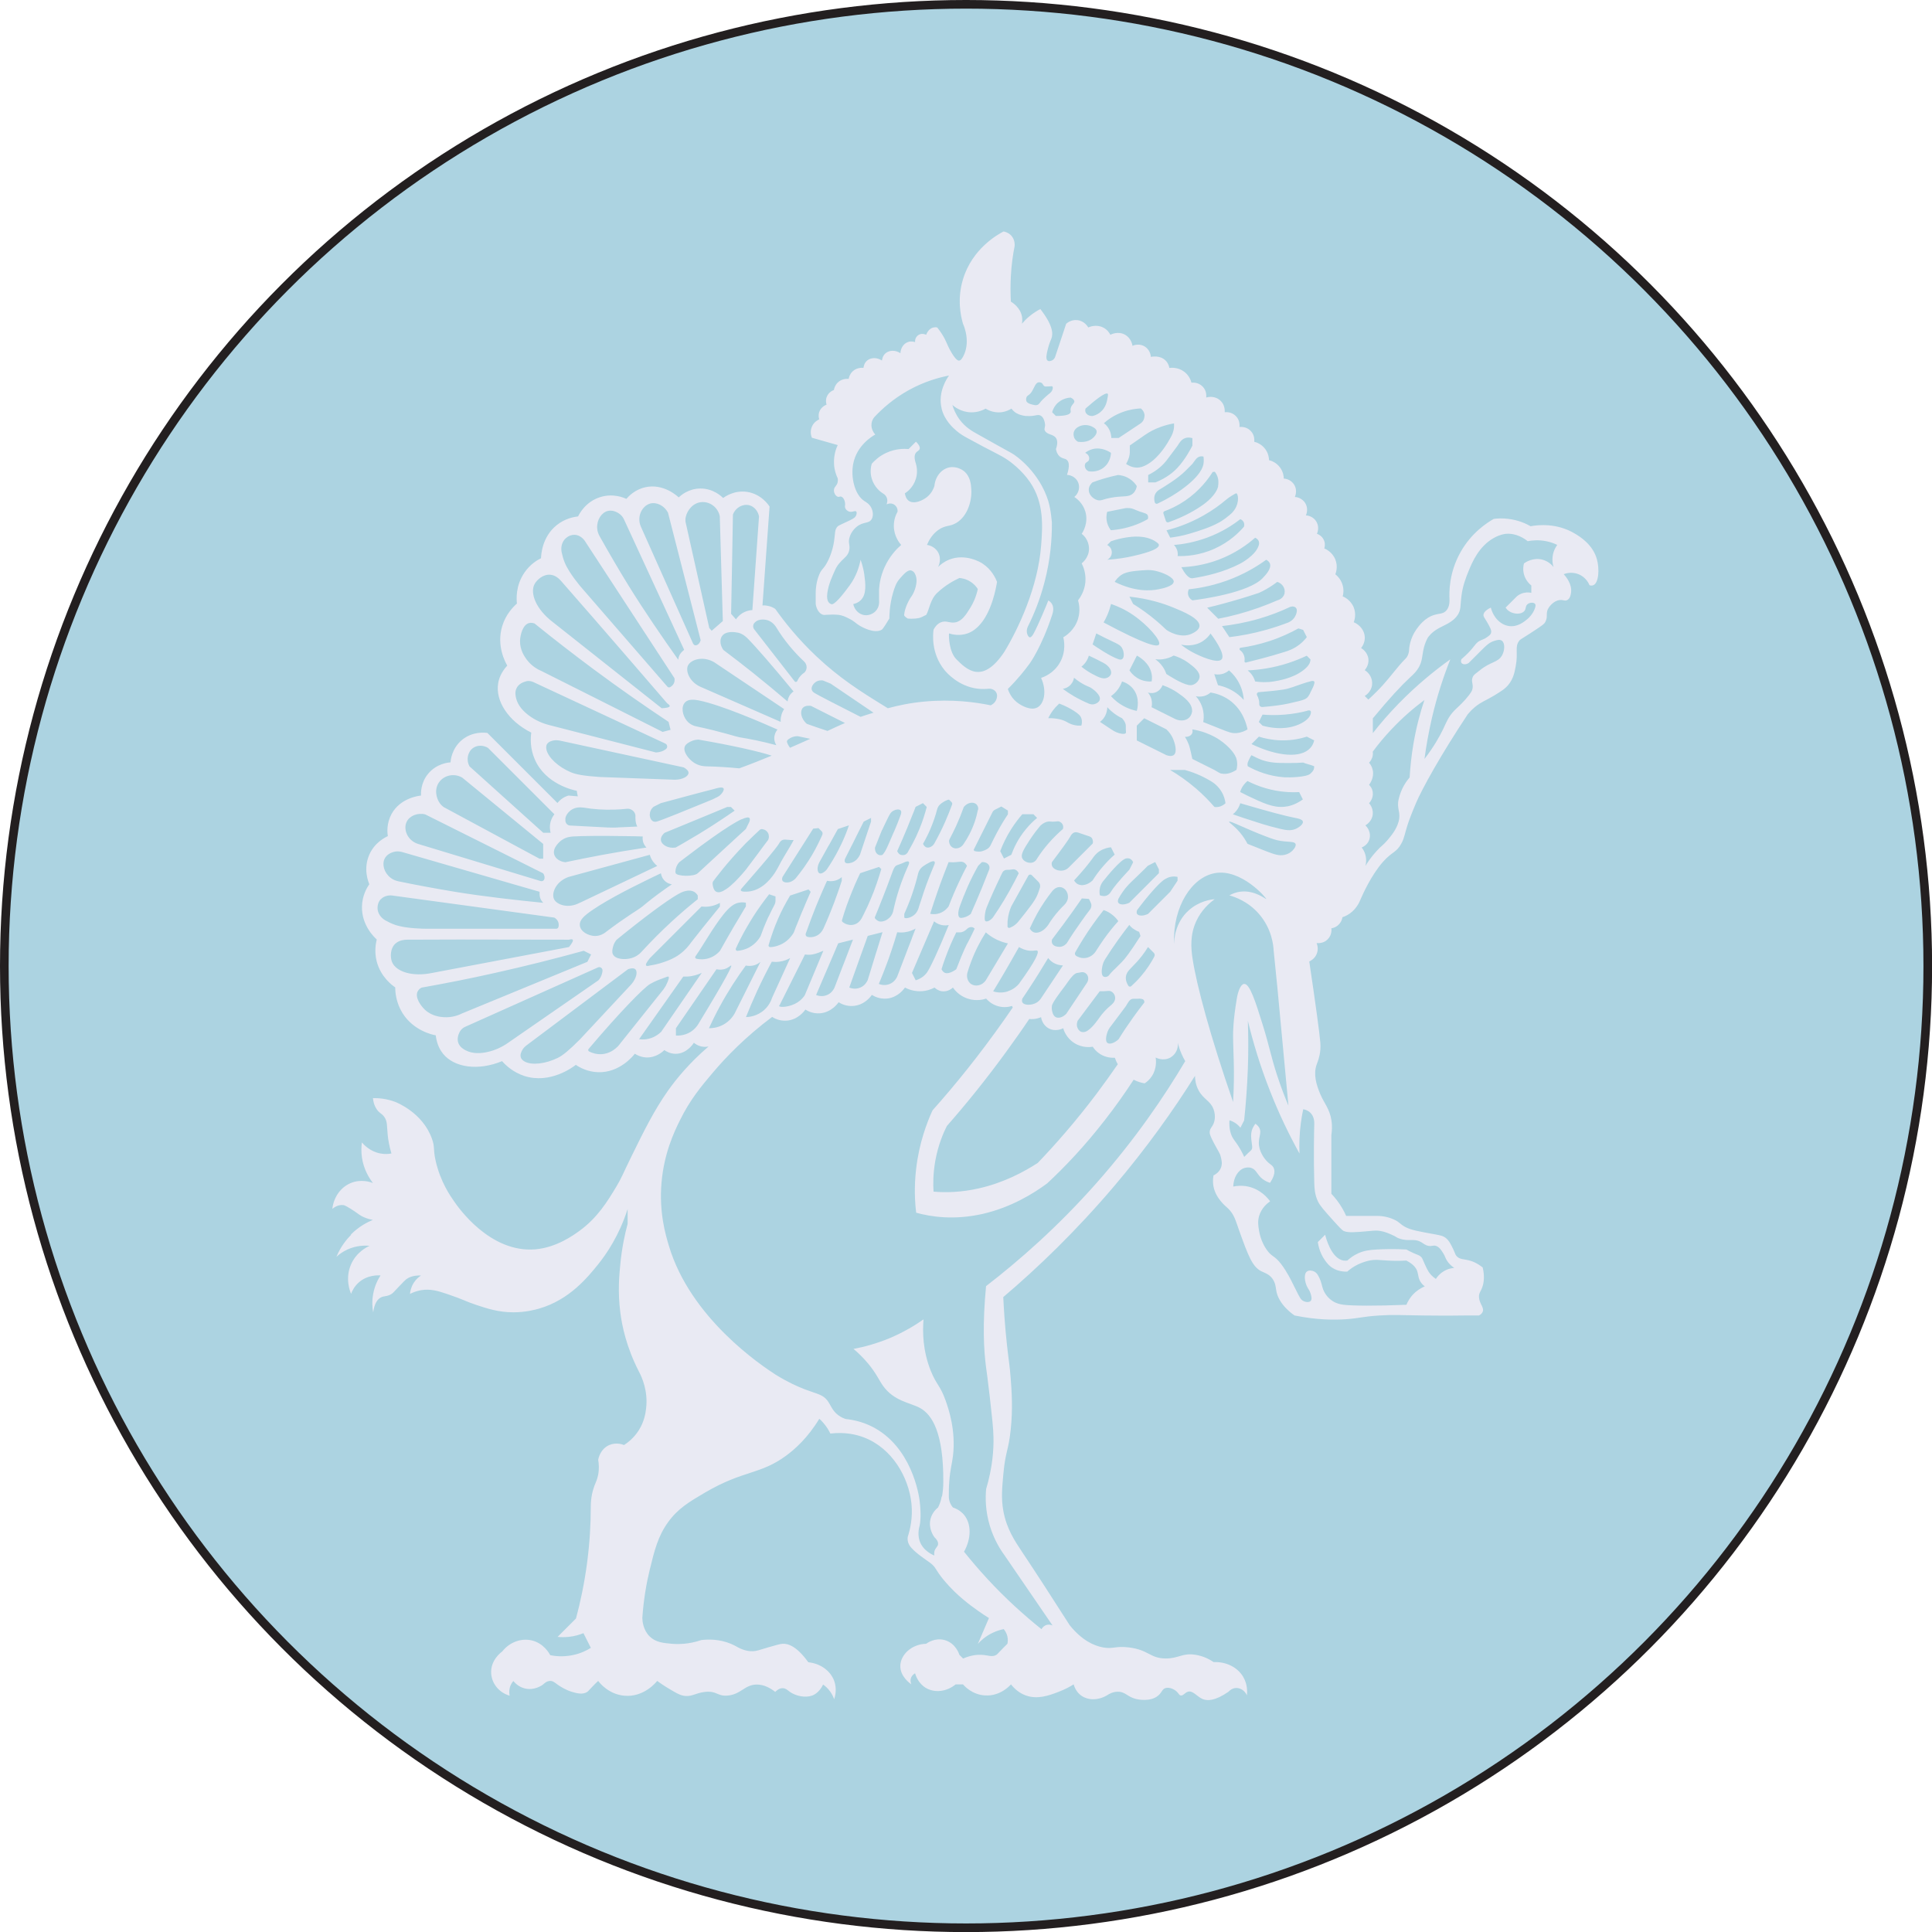 <?xml version="1.0" encoding="UTF-8"?>
<svg id="Layer_2" data-name="Layer 2" xmlns="http://www.w3.org/2000/svg" xmlns:xlink="http://www.w3.org/1999/xlink" viewBox="0 0 223.69 223.69">
  <defs>
    <style>
      .cls-1 {
        filter: url(#drop-shadow-1);
      }

      .cls-2 {
        fill: #e9eaf3;
      }

      .cls-3 {
        fill: #acd3e1;
        stroke: #231f20;
        stroke-miterlimit: 10;
      }
    </style>
    <filter id="drop-shadow-1" filterUnits="userSpaceOnUse">
      <feOffset dx="0" dy="0"/>
      <feGaussianBlur result="blur" stdDeviation="9.25"/>
      <feFlood flood-color="#231f20" flood-opacity=".1"/>
      <feComposite in2="blur" operator="in"/>
      <feComposite in="SourceGraphic"/>
    </filter>
  </defs>
  <g id="Layer_1-2" data-name="Layer 1">
    <g>
      <circle class="cls-3" cx="111.85" cy="111.85" r="111.35"/>
      <g class="cls-1">
        <path class="cls-2" d="m40.66,142.96c-.47.47-1.19,1.31-1.71,2.56.29-.27.71-.59,1.28-.85,1.07-.49,2.05-.47,2.56-.43-.3.14-1.51.72-2.14,2.14-.73,1.66-.11,3.17,0,3.42.12-.32.36-.83.85-1.28,1.01-.93,2.29-.87,2.56-.85-.27.42-.67,1.14-.85,2.14-.17.91-.09,1.66,0,2.14.14-1.08.52-1.52.85-1.71.42-.24.73-.08,1.28-.43.19-.12.2-.18.85-.85.49-.51.73-.76.85-.85.29-.21.81-.47,1.71-.43-.21.13-.56.4-.85.85-.33.53-.41,1.03-.43,1.28.29-.15.73-.33,1.28-.43,1.08-.18,1.95.08,2.99.43,2.02.68,2.14.86,3.42,1.28,1.26.42,2.58.85,4.27.85,1.45,0,2.54-.3,2.99-.43,3.52-1.01,5.65-3.66,6.83-5.12.99-1.23,2.44-3.35,3.42-6.41v1.71c-.32,1.19-.67,2.79-.85,4.7-.13,1.3-.3,3.2,0,5.55.2,1.61.72,4.06,2.14,6.83.38.71,1.08,2.29.85,4.27-.06.53-.19,1.51-.85,2.56-.57.9-1.28,1.43-1.71,1.71-.14-.06-.89-.35-1.71,0-1.07.47-1.27,1.63-1.28,1.71.07.41.13,1.01,0,1.71-.11.56-.27.88-.43,1.28-.21.56-.44,1.4-.43,2.56,0,1.9-.12,4.05-.43,6.41-.32,2.4-.78,4.55-1.28,6.41-.29.29-.57.57-.85.85l-1.28,1.28c.35.04.79.05,1.28,0,.71-.07,1.29-.26,1.71-.43.14.29.29.57.43.85.14.29.29.57.43.85-.44.28-1.17.66-2.14.85-1.1.22-2.02.11-2.56,0-.1-.19-.75-1.38-2.14-1.71-1.24-.29-2.58.21-3.42,1.28-.06.04-1.39.98-1.28,2.56.08,1.19.94,2.22,2.14,2.56-.04-.17-.08-.48,0-.85.09-.43.31-.72.43-.85.15.19.57.66,1.28.85,1.11.3,2.01-.34,2.14-.43.2-.2.5-.43.85-.43.32,0,.52.19.85.43.28.2.94.63,1.71.85.48.14,1.18.34,1.71,0,.11-.07.13-.12.43-.43.35-.38.65-.67.85-.85.17.23,1.19,1.53,2.99,1.71,2.3.23,3.75-1.59,3.84-1.71.3.22.74.53,1.28.85.84.5,1.26.76,1.71.85.98.21,1.38-.3,2.56-.43,1.37-.14,1.39.51,2.56.43,1.6-.12,2-1.27,3.42-1.28.86,0,1.59.42,2.14.85.2-.2.5-.43.85-.43s.58.23.85.43c.73.51,1.8.7,2.56.43.2-.07.83-.34,1.28-1.28.23.16.56.43.85.85.22.32.35.62.43.85.11-.32.35-1.19,0-2.14-.44-1.17-1.6-2-2.99-2.14-1.32-1.83-2.31-2.18-2.99-2.14-.27.02-.75.15-1.71.43-1,.29-1.23.41-1.71.43-.42.02-1-.06-1.71-.43-.25-.15-.54-.3-.85-.43-1.34-.55-2.6-.53-3.42-.43-1.47.5-2.69.49-3.42.43-.98-.09-1.86-.16-2.56-.85-.75-.74-.84-1.75-.85-2.14.15-2.19.49-4.06.85-5.55.56-2.31.97-3.93,2.14-5.55,1.13-1.56,2.4-2.32,4.27-3.42,4.48-2.62,6.37-2.05,9.39-4.27,1.03-.76,2.49-2.05,3.84-4.27.14.12.28.26.43.43.4.45.67.9.85,1.28,1.77-.21,3.09.15,3.84.43,3.33,1.25,5.24,4.66,5.55,7.69.17,1.67-.17,3.04-.43,3.84-.01.1-.03.25,0,.43.06.41.28.69.43.85.59.67,1.73,1.41,2.14,1.71.77.57.53.74,1.71,2.14,1.42,1.67,2.9,2.75,3.84,3.42.52.37.97.66,1.28.85-.43.99-.85,1.99-1.28,2.99.33-.37.89-.89,1.71-1.28.48-.23.92-.35,1.28-.43.12.14.33.43.43.85.08.37.04.68,0,.85-.1.09-.25.24-.43.43-.69.7-.71.76-.85.85-.48.3-.92.04-1.71,0-.49-.03-1.22.03-2.14.43-.14-.14-.29-.29-.43-.43-.02-.07-.41-1.35-1.71-1.71-1.14-.31-2.03.35-2.14.43-1.72.05-2.97,1.29-2.99,2.56-.02,1.26,1.18,2.07,1.28,2.14-.03-.06-.2-.45,0-.85.13-.26.35-.38.43-.43.07.25.37,1.18,1.28,1.71,1.02.58,2.38.42,3.42-.43h.85c.16.19,1.06,1.2,2.56,1.28,1.76.1,2.86-1.13,2.99-1.28.65.82,1.34,1.15,1.71,1.28,1.38.5,2.73,0,3.84-.43.76-.29,1.34-.62,1.71-.85.08.28.29.86.85,1.28.8.59,1.98.59,2.99,0,.29-.2.74-.43,1.28-.43.89,0,1.1.61,2.14.85.12.03,1.65.38,2.56-.43.43-.38.43-.75.85-.85.4-.1.94.1,1.28.43.23.22.24.38.43.43.31.07.48-.32.85-.43.59-.17,1.05.58,1.71.85.53.22,1.42.24,2.99-.85.08-.09.38-.4.85-.43.53-.03,1.04.31,1.28.85.04-.38.09-1.26-.43-2.14-.66-1.12-1.98-1.77-3.42-1.71-.45-.3-1.18-.71-2.14-.85-1.49-.23-1.91.44-3.42.43-1.83-.01-1.94-1-4.27-1.28-1.56-.19-1.81.22-2.99,0-1.06-.2-2.42-.81-3.84-2.56-2.2-3.45-3.95-6.14-5.55-8.54-.81-1.22-1.76-2.62-2.14-4.7-.26-1.43-.15-2.62,0-4.27.24-2.63.6-2.72.85-5.12.26-2.43.12-4.41,0-5.98-.11-1.47-.21-1.84-.43-3.84-.26-2.4-.37-4.33-.43-5.55,3.97-3.37,8.38-7.6,12.81-12.81,3.83-4.51,6.92-8.87,9.39-12.81,0,.41.07,1.05.43,1.71.56,1.02,1.36,1.19,1.71,2.14.08.2.32.98,0,1.71-.17.39-.37.48-.43.85-.04.27.03.5.43,1.28.58,1.12.73,1.2.85,1.71.09.35.2.8,0,1.28-.22.52-.67.77-.85.85-.1.56-.05,1.01,0,1.28.16.82.58,1.37.85,1.71.35.44.59.59.85.85.7.68.86,1.38,1.28,2.56,1,2.78,1.5,4.18,2.56,4.7.37.18.89.32,1.28.85.36.5.39,1.02.43,1.28.24,1.79,2.13,2.98,2.14,2.99,2.54.52,4.57.53,5.98.43,1.54-.11,1.84-.3,3.84-.43,1.66-.11,2.42-.03,5.12,0,1.08.01,2.7.03,4.7,0h1.71c.13-.07.34-.2.43-.43.2-.51-.4-.93-.43-1.71-.02-.51.23-.62.43-1.28.14-.46.23-1.16,0-2.14-.68-.54-1.28-.76-1.71-.85-.53-.12-.94-.09-1.28-.43-.2-.2-.16-.29-.43-.85-.26-.54-.47-.98-.85-1.28-.33-.26-.64-.31-1.28-.43-1.84-.33-2.78-.5-3.42-.85-.66-.36-.61-.54-1.28-.85-.82-.38-1.59-.44-2.14-.43h-3.42c-.12-.27-.26-.56-.43-.85-.41-.72-.87-1.28-1.28-1.71v-6.83c.06-.4.12-1,0-1.71-.21-1.32-.84-1.94-1.28-2.99-.47-1.11-.82-2.3-.43-3.42.1-.29.36-.86.43-1.71.03-.29.02-.57,0-.85-.07-.97-.56-4.56-1.28-9.39.11-.05.61-.28.85-.85.27-.62.04-1.18,0-1.28.07,0,.76.1,1.28-.43.53-.53.44-1.21.43-1.28.13-.02.52-.09.85-.43.09-.09.36-.38.43-.85.21-.07.53-.2.85-.43.8-.56,1.13-1.35,1.28-1.71.18-.41,1.17-2.69,2.56-4.27,1.09-1.23,1.55-1.04,2.14-2.14.38-.7.34-1.07.85-2.56,0,0,.27-.77.85-2.14.7-1.62,2.78-5.43,5.98-10.25.18-.22.46-.53.85-.85.73-.6,1.15-.69,2.14-1.28.86-.53,1.31-.79,1.71-1.28.59-.71.73-1.49.85-2.14.32-1.65-.15-2.26.43-2.99.08-.11.08-.08,1.28-.85,1.46-.95,1.59-1.07,1.71-1.28.38-.69-.03-1.04.43-1.71.07-.1.56-.79,1.28-.85.39-.03.59.15.85,0,.34-.18.4-.66.43-.85.14-1.02-.62-1.89-.85-2.14.16-.06.88-.33,1.71,0,.89.36,1.23,1.14,1.28,1.28.13.04.28.06.43,0,.65-.26.73-1.89.43-2.99-.47-1.73-2-2.66-2.56-2.99-2.11-1.27-4.33-1-5.12-.85-.54-.31-1.42-.71-2.56-.85-.67-.09-1.25-.06-1.71,0-.79.45-2.58,1.6-3.84,3.84-1.35,2.39-1.33,4.65-1.28,5.55,0,.4-.06.93-.43,1.28-.35.34-.73.27-1.28.43-1.17.33-1.86,1.32-2.14,1.71-.72,1.03-.83,2.08-.85,2.56-.08.32-.12.55-.43.85-.85.85-1.62,1.95-2.56,2.99-.41.46-.99,1.05-1.71,1.71-.02-.02-.04-.04-.04-.04-.13-.13-.26-.26-.38-.38.09-.05.76-.47.85-1.28.08-.67-.25-1.34-.85-1.71.07-.08.5-.57.43-1.28-.09-.84-.79-1.24-.85-1.28.12-.15.46-.62.43-1.28-.04-.73-.54-1.39-1.28-1.71.06-.16.33-.88,0-1.71-.36-.89-1.14-1.23-1.28-1.28.06-.22.16-.7,0-1.28-.2-.73-.68-1.14-.85-1.28.06-.16.33-.88,0-1.71-.36-.89-1.14-1.23-1.28-1.28.04-.12.13-.47,0-.85-.2-.61-.77-.82-.85-.85.04-.09.29-.67,0-1.28-.23-.49-.73-.82-1.28-.85.04-.09.29-.67,0-1.28-.23-.49-.73-.82-1.28-.85.04-.09.29-.67,0-1.28-.23-.49-.73-.82-1.28-.85,0-.2-.04-.75-.43-1.28-.46-.63-1.1-.81-1.28-.85,0-.2-.04-.75-.43-1.28-.46-.63-1.1-.81-1.28-.85,0-.07.1-.76-.43-1.28-.53-.53-1.21-.44-1.28-.43,0-.07.1-.76-.43-1.28-.53-.53-1.21-.44-1.28-.43,0-.11.06-.77-.43-1.28-.42-.45-1.08-.61-1.71-.43,0-.07.1-.76-.43-1.28-.53-.53-1.21-.44-1.28-.43-.05-.19-.23-.82-.85-1.28-.74-.55-1.55-.45-1.71-.43-.03-.18-.12-.55-.43-.85-.65-.67-1.64-.44-1.71-.43-.04-.56-.37-1.05-.85-1.28-.61-.29-1.2-.04-1.28,0-.01-.09-.13-.87-.85-1.28-.82-.47-1.66-.03-1.71,0-.09-.17-.33-.6-.85-.85-.81-.4-1.6-.05-1.71,0-.04-.07-.44-.77-1.28-.85-.71-.07-1.2.35-1.28.43-.29.85-.57,1.71-.85,2.56-.14.43-.29.85-.43,1.28-.01.04-.12.32-.43.43-.06.02-.28.1-.43,0-.26-.18-.12-.79,0-1.28.16-.68.38-1.15.43-1.28.23-.58.15-1.58-1.28-3.42-.37.19-.82.47-1.28.85-.35.29-.63.59-.85.85.04-.23.06-.52,0-.85-.2-1.04-1.09-1.59-1.28-1.71-.05-.9-.06-1.9,0-2.99.07-1.27.23-2.42.43-3.42.01-.09.08-.77-.43-1.28-.32-.32-.71-.41-.85-.43-.6.31-3.62,1.94-4.7,5.55-.69,2.29-.25,4.26,0,5.12.31.7.4,1.31.43,1.71.03.38.05,1.29-.43,2.14-.18.32-.31.41-.43.43-.12.01-.35-.04-.85-.85-.44-.71-.54-1.11-.85-1.71-.17-.32-.44-.77-.85-1.28-.12-.03-.26-.03-.43,0-.59.13-.83.79-.85.85-.02-.01-.44-.23-.85,0-.29.17-.47.5-.43.85-.14-.05-.48-.14-.85,0-.49.18-.82.69-.85,1.28-.58-.38-1.27-.36-1.71,0-.35.29-.41.72-.43.85-.58-.38-1.27-.36-1.71,0-.35.29-.41.72-.43.85-.09-.01-.77-.08-1.28.43-.32.32-.41.71-.43.85-.09-.01-.77-.08-1.28.43-.32.32-.41.71-.43.85-.08.03-.65.25-.85.85-.13.39-.04.73,0,.85-.08.03-.65.25-.85.85-.13.39-.04.73,0,.85-.11.05-.61.28-.85.85-.27.62-.04,1.18,0,1.28,1,.29,1.99.57,2.99.85-.18.38-.47,1.14-.43,2.14.03.76.26,1.35.43,1.71.02.1.03.25,0,.43-.09.44-.37.5-.43.85s.16.76.43.85c.18.06.25-.07.43,0,.28.11.42.54.43.85,0,.22-.05.27,0,.43.06.19.23.35.43.43.39.14.7-.15.85,0,.12.12.01.39,0,.43-.12.32-.44.46-1.28.85-.53.25-.8.37-.85.43-.39.37-.29.82-.43,1.71-.04.29-.23,1.46-.85,2.56-.43.76-.57.63-.85,1.28-.38.87-.43,1.81-.43,2.14v1.28c.05.51.36,1.14.85,1.28.12.03.17.02.43,0,.25-.02.88-.04,1.28,0,.52.05.89.23,1.28.43.69.34.75.54,1.28.85.19.11,1.7.98,2.56.43,0,0,.14-.09.85-1.28,0,0-.02-1.52.43-2.99.19-.64.36-1.18.85-1.71.25-.26.83-1.02,1.28-.85.33.12.43.43.43.43.43.85-.12,2.14-.43,2.56-.29.39-.78,1.33-.85,2.14-.02.18.43.43.43.43.25.02.54.03.85,0,.71-.06.86-.25,1.28-.43.35-.59.46-1.8,1.28-2.56.94-.88,1.89-1.4,2.56-1.71.25.02.76.09,1.28.43.46.29.72.64.85.85-.21.98-.58,1.7-.85,2.14-.52.84-.96,1.54-1.71,1.71-.68.15-1.07-.26-1.71,0-.44.18-.71.57-.85.85-.06.38-.35,2.71,1.28,4.7.19.23,1.57,1.87,3.84,2.14.53.06.97.03,1.28,0,.36-.02.69.15.85.43.2.35.05.73,0,.85-.18.43-.55.6-.64.64-1.81-.37-4.48-.73-7.69-.43-1.65.15-3.01.45-4.22.77-.17-.1-.33-.2-.5-.31-2.66-1.64-5.07-3.16-7.77-5.7-2.17-2.05-3.72-4.02-4.76-5.49-.18-.12-.48-.29-.88-.36-.23-.05-.44-.06-.6-.04.27-3.81.54-7.64.82-11.45-.12-.19-.96-1.45-2.6-1.7-1.49-.22-2.57.56-2.78.71-.16-.17-1.12-1.11-2.64-1.1-1.41.01-2.31.85-2.5,1.03-.14-.14-1.75-1.64-3.85-1.18-1.21.26-1.94,1.04-2.21,1.35-.3-.14-1.53-.67-3.01-.21-1.73.53-2.46,1.99-2.58,2.24-.5.06-1.53.24-2.5,1.03-1.7,1.38-1.78,3.48-1.79,3.81-.45.22-1.28.72-1.93,1.68-1.04,1.52-.91,3.11-.86,3.57-.43.38-1.28,1.23-1.7,2.6-.7,2.29.37,4.22.58,4.58-.76.83-.98,1.6-1.05,2.04-.35,2.05,1.17,4.39,3.83,5.72-.09.67-.14,1.82.39,3.06,1.24,2.93,4.54,3.61,4.88,3.68.02.17.06.39.12.64-.39-.03-.75-.06-1.08-.09-.21.06-.53.18-.85.43-.19.15-.33.3-.43.43-2.7-2.7-5.41-5.41-8.11-8.11-.22-.03-1.73-.23-2.99.85-1.14.98-1.26,2.31-1.28,2.56-.23.01-1.58.12-2.56,1.28-.91,1.07-.87,2.3-.85,2.56-.2.02-2.39.25-3.42,2.14-.59,1.09-.49,2.15-.43,2.56-.3.14-1.51.72-2.14,2.14-.73,1.66-.11,3.17,0,3.42-.28.41-.82,1.32-.85,2.56-.07,2.2,1.46,3.62,1.71,3.84-.12.49-.29,1.44,0,2.56.47,1.78,1.76,2.73,2.14,2.99,0,.57.09,1.77.85,2.99,1.28,2.02,3.43,2.49,3.84,2.56.13,1.12.57,1.79.85,2.14,1.32,1.61,4.08,1.99,6.83.85.44.5,1.29,1.29,2.56,1.71,3.03.99,5.71-1.07,5.98-1.28.44.3,1.35.81,2.56.85,2.5.09,4.09-1.9,4.27-2.14.23.15.68.39,1.28.43,1.19.07,1.99-.71,2.14-.85.21.15.67.42,1.28.43,1.32.02,2.09-1.2,2.14-1.28.14.12.43.33.85.43.37.08.68.04.85,0-2.25,1.93-3.75,3.78-4.7,5.12-1.61,2.28-2.83,4.75-4.27,7.69-1.01,2.06-1.08,2.37-1.71,3.42-.99,1.64-2.15,3.58-4.27,5.12-.72.52-2.66,1.93-5.12,2.14-5.27.43-8.95-4.91-9.39-5.55-.44-.63-1.6-2.29-2.14-4.7-.32-1.43-.06-1.54-.43-2.56-1.08-3.04-4.14-4.22-4.27-4.27-1-.37-1.91-.44-2.56-.43.03.33.12.82.43,1.28.31.47.56.47.85.85.42.55.32,1.07.43,2.14.05.52.17,1.25.43,2.14-.32.06-.76.1-1.28,0-1.18-.22-1.9-1-2.14-1.28-.06.46-.09,1.04,0,1.71.2,1.44.88,2.47,1.28,2.99-.28-.11-1.37-.49-2.56,0-1.18.49-1.99,1.64-2.14,2.99.25-.2.73-.51,1.28-.43.09.01.24.05.85.43.73.45.87.63,1.28.85.28.15.7.33,1.28.43-.61.25-1.61.75-2.56,1.71Zm124.27-55.09c.19-1.46.47-3.03.85-4.7.6-2.58,1.36-4.87,2.14-6.83-1.85,1.32-3.91,3-5.98,5.12-1.14,1.17-2.13,2.32-2.99,3.42v-1.71c1.96-2.37,3.3-3.8,4.27-4.7.43-.4.99-.88,1.28-1.71.15-.42.14-.67.28-1.41.09-.48.24-.96.47-1.4.04-.09.08-.15.1-.18.39-.49.78-.83,1.71-1.28.55-.27,1.27-.62,1.71-1.28.41-.62.3-1.11.43-2.14.16-1.31.55-2.25.85-2.99.4-.97,1.18-2.87,2.99-3.84.66-.35,1.13-.41,1.28-.43,1.26-.12,2.24.59,2.56.85.48-.09,1.24-.18,2.14,0,.52.1.95.27,1.28.43-.14.2-.31.48-.43.85-.23.76-.09,1.41,0,1.71-.15-.19-.57-.66-1.28-.85-1.11-.3-2.01.34-2.14.43-.06.22-.16.7,0,1.28.2.73.68,1.14.85,1.28v.85c-.17-.04-.48-.08-.85,0-.43.09-.72.31-.85.43l-1.28,1.28c.08.12.21.29.43.43.53.34,1.34.38,1.71,0,.28-.29.11-.62.43-.85.27-.19.71-.2.85,0,.08.11.05.26,0,.43-.23.75-.81,1.24-.85,1.28-.41.35-1.17.97-2.14.85-.99-.12-1.84-.98-2.14-2.14-.66.32-.84.62-.85.85-.01.22.12.31.43.85.36.63.55.97.43,1.28-.06.16-.18.25-.43.43-.35.26-.58.29-.85.43-.37.19-.49.41-.85.85-.27.33-.69.78-1.28,1.28-.02.04-.11.27,0,.43.13.19.51.24.85,0,.64-.63,1.07-1.07,1.28-1.28.73-.73,1.09-1.1,1.71-1.28.26-.08.61-.18.85,0,.36.27.34,1.12,0,1.71-.48.83-1.32.69-2.56,1.71-.41.34-.73.49-.85.85-.17.48.11.72,0,1.28-.04.21-.14.48-.85,1.28-.63.7-.93.91-1.28,1.28-.67.7-.89,1.32-1.28,2.14-.41.85-1.07,2.03-2.14,3.42Zm-7.26,10.25c.11-.05.64-.28.85-.85.22-.57.05-1.24-.43-1.71.07-.04.77-.44.85-1.28.07-.71-.35-1.2-.43-1.28.06-.07.53-.57.43-1.28-.06-.46-.32-.75-.43-.85.09-.12.62-.82.43-1.71-.09-.41-.29-.7-.43-.85.12-.12.36-.42.43-.85.03-.17.02-.31,0-.43.6-.82,1.31-1.68,2.14-2.56,1.33-1.42,2.66-2.54,3.84-3.42-.49,1.46-.95,3.18-1.28,5.12-.23,1.38-.36,2.67-.43,3.84-.35.41-1,1.28-1.28,2.56-.24,1.1.3,1.47,0,2.56-.26.94-.85,1.62-1.28,2.14-.49.58-.7.64-1.28,1.28-.62.67-1.03,1.3-1.28,1.71.06-.23.15-.71,0-1.28-.11-.4-.29-.68-.43-.85Zm-75.59,20.93c.38-.82.8-1.68,1.28-2.56.97-1.78,1.99-3.34,2.99-4.7.17.04.48.08.85,0,.43-.09.72-.31.85-.43-1,1.99-1.99,3.98-2.99,5.98-.15.26-.53.86-1.28,1.28-.73.41-1.41.43-1.71.43Zm43.99-66.19c-.1-.3-.39-.41-.43-.43.19-.15.48-.33.85-.43,1.06-.28,1.96.31,2.14.43,0,.12-.04,1.08-.85,1.71-.74.57-1.57.45-1.71.43-.04-.01-.32-.12-.43-.43-.02-.06-.08-.24,0-.43.1-.23.32-.2.43-.43.08-.18.02-.37,0-.43Zm3.42,2.14c.25.02.76.09,1.28.43.46.29.72.64.85.85-.04.25-.15.59-.43.85-.47.44-1.1.29-2.14.43-.35.05-.84.13-1.41.32-.26.09-.54.07-.78-.05-.5-.24-.81-.68-.8-1.13,0-.45.33-.77.43-.85.4-.15.83-.29,1.28-.43.6-.18,1.17-.32,1.71-.43Zm-34.18,52.55h0c-.06.15-.3.6-.84.83-.38.16-.73.15-.97.09-.1-.02-.18-.1-.21-.19-.02-.06-.02-.12,0-.19.2-.56.41-1.14.63-1.72.18-.47.36-.94.55-1.41,0-.02.01-.03.02-.05.1-.26.21-.52.32-.77.28-.67.56-1.31.84-1.93h0c.04-.08.07-.16.11-.23.17.04.48.08.85,0,.43-.09.72-.31.85-.43v.43c-.1.32-.21.64-.32.97-.03.1-.07.21-.11.31-.29.83-.59,1.64-.91,2.42-.26.64-.52,1.26-.79,1.85,0,0,0,.01-.01.02Zm-2.39-2.11h0c-.05.13-.11.26-.16.38-.15.36-.29.71-.43,1.07-.15.35-.29.71-.42,1.07-.03.05-.06.11-.11.18-.2.3-.56.76-1.17,1.1-.1.06-.21.11-.31.15-.45.2-.85.26-1.14.27-.13,0-.23-.11-.19-.23.1-.35.21-.71.34-1.08.13-.4.28-.82.45-1.24.11-.27.22-.53.33-.79.41-.93.85-1.75,1.27-2.46.03-.06.07-.12.1-.17.71-.23,1.42-.47,2.13-.71.11.12.13.14.23.25,0,0,.01.02.02.03-.32.71-.63,1.44-.94,2.19Zm-3.97.73s-.02.05-.03.08c-.18.41-.35.8-.5,1.18-.13.33-.25.65-.36.96-.15.26-.53.86-1.28,1.28-.53.3-1.05.39-1.4.42-.14.01-.24-.14-.18-.27.33-.73.71-1.49,1.16-2.28.15-.26.29-.5.44-.75.29-.49.59-.96.89-1.4.16-.24.33-.48.5-.71.29-.4.58-.78.86-1.14.37.13.37.12.74.25v.49c0,.17-.04.33-.12.48-.23.44-.47.91-.7,1.41Zm-3.88.93c-.59,1.01-1.16,2.01-1.71,2.99-.17.2-.59.63-1.28.85-.6.19-1.14.14-1.46.06-.12-.03-.17-.17-.1-.27.31-.44.55-.82.71-1.08.85-1.33,2.32-3.83,3.42-4.7.05-.04.1-.08.15-.11.25-.18.49-.27.71-.32.37-.08.68-.04.85,0v.43c-.13.21-.26.41-.38.63-.3.5-.6,1-.9,1.51Zm.82-12.25c.47-.21.77-.26.88-.14.07.08.07.22,0,.43-.03.06-.06.12-.09.18-.11.22-.22.44-.33.67-.22.2-.44.41-.67.61l-2,1.84c-.52.48-1.04.96-1.55,1.43-.43.4-.86.79-1.29,1.19-.02.01-.03.03-.05.04-.43.43-2.4.37-2.56,0-.05-.11-.03-.27,0-.43.07-.44.31-.73.43-.85.29-.23.58-.44.85-.65,1.14-.87,2.14-1.61,3.01-2.22,1.53-1.08,2.65-1.79,3.37-2.11Zm-2.49.13c-.29.2-.6.39-.9.59-.15.09-.29.19-.44.28-.8.51-1.59.99-2.36,1.43-.5.3-.99.58-1.47.85-.45.07-.85-.01-1.15-.17-.32-.17-.53-.43-.56-.69-.05-.42.35-.79.43-.85,0,0,0,0,.01,0,1.71-.7,3.42-1.41,5.12-2.11.71-.29,1.41-.59,2.12-.88h.43c.14.14.29.29.43.43-.54.37-1.09.75-1.66,1.12Zm4.54,1.12c.09-.08.21-.12.33-.1.26.03.51.19.64.42.08.14.11.28.11.41,0,.04,0,.08,0,.12-.02.18-.09.32-.1.32-.42.56-.85,1.12-1.26,1.69-.44.58-.87,1.15-1.3,1.73-.03.04-.07.08-.11.13,0,0,0,0,0,0-.35.42-1.01,1.18-1.68,1.75-.18.15-.35.29-.52.39-.43.29-.82.43-1.11.29-.19-.09-.39-.34-.44-1,.02-.06.04-.12.06-.19.11-.15.22-.29.33-.44.56-.73,1.18-1.49,1.87-2.27.11-.12.22-.25.33-.37.31-.34.61-.67.92-.99.2-.22.41-.43.62-.63.45-.45.9-.87,1.33-1.27Zm-8,13.13c-.21.28-.6.79-1.28,1.28-.65.47-1.28.7-1.71.85-.66.24-1.25.36-1.71.43-.23.07-.38.07-.43,0-.09-.11.06-.39.43-.85.71-.71,1.42-1.42,2.14-2.14l3.84-3.84c.23.03.52.04.85,0,.51-.06.91-.23,1.18-.37.04-.02.07-.04.1-.06v.43c-1.46,1.8-2.61,3.22-3.42,4.27Zm-5.55.85c-.21.25-.63.67-1.28.85-.75.22-1.85.15-2.14-.43-.14-.27-.06-.6,0-.85.09-.41.3-.7.43-.85,3.19-2.6,5.79-4.52,7.07-5.25.26-.15.47-.25.61-.3.24-.08.8-.26,1.28,0,.22.12.35.31.43.43v.43c-.06.05-.13.1-.2.16-.91.73-1.84,1.53-2.79,2.4-1.27,1.17-2.4,2.31-3.42,3.42Zm-4.27-2.14c-.17.13-.64.45-1.28.43-.72-.03-1.67-.5-1.71-1.28-.03-.53.47-.98.85-1.28,1.57-1.23,4.72-2.85,6.84-3.88.29-.15.57-.28.82-.4.36-.17.66-.31.88-.42.03.2.09.36.16.49.1.19.21.31.26.36.34.34.73.41.85.43-.25.17-.49.33-.71.49-1.15.81-2.05,1.52-2.7,2.07-.5.41-1.84,1.14-4.27,2.99Zm-2.99-3.42c-1.31.71-2.67.26-2.99-.43-.32-.7.25-2.07,1.71-2.56,3.07-.84,6.14-1.67,9.2-2.51.06-.02.13-.03.19-.05.05.19.15.47.35.75.02.03.05.07.08.11.15.19.3.32.43.43-2.99,1.42-5.98,2.85-8.97,4.27Zm8.11-10.25c0-.26.11-.47.21-.62.09-.13.18-.21.21-.23.29-.14.57-.29.85-.43,1.29-.35,2.46-.66,3.45-.93,1.01-.27,1.84-.49,2.45-.64.2-.06.37-.1.51-.14.23-.06.73-.19.85,0,.07.11,0,.29-.12.47-.05.08-.11.15-.17.21-.12.14-.27.25-.44.33-.18.09-.36.18-.55.27-.32.14-.64.26-.95.39-.39.16-.77.32-1.13.46-1.47.61-2.66,1.08-3.44,1.38-.44.17-.74.28-.89.32-.07.02-.25.07-.43,0-.09-.04-.17-.1-.22-.17-.17-.2-.21-.5-.2-.68Zm4.05-7.84c.12-.29.42-.44.64-.56.38-.2.73-.23.93-.24,3.95.68,7.03,1.38,8.49,1.86-1.14.47-2.38.97-3.76,1.47-1.31-.13-2.56-.2-3.73-.23-.32,0-.91-.04-1.49-.41-.65-.42-1.32-1.3-1.08-1.89Zm.06-5.14c.38-.37,1.05-.29,1.53-.2,2.62.51,7.64,2.71,9.14,3.38-.31.36-.35.76-.37.88-.03.48.17.82.24.93-1.74-.47-3.17-.74-4.17-.9-.64-.11-2.08-.64-5.06-1.27-.21-.04-.76-.18-1.16-.69-.45-.56-.71-1.59-.15-2.13Zm.3-4.22c.32-.7,1.73-1.17,3.05-.39,2.69,1.81,5.39,3.62,8.09,5.42-.12.18-.29.48-.36.88-.05.23-.05.44-.04.6-3.03-1.33-6.07-2.65-9.1-3.98-1.4-.53-1.95-1.85-1.64-2.54Zm11.81,20.19c.18,0,.33,0,.43,0-.11.22-.25.47-.41.74-.44.75-.99,1.62-1.3,2.25-.11.21-.27.51-.48.83-.64.96-1.76,2.16-3.36,2.16-.23,0-.85,0-.43-.43.29-.32.56-.64.82-.94.49-.56.93-1.08,1.32-1.53.29-.34.55-.64.78-.92.69-.83,1.14-1.4,1.32-1.68.02-.02.03-.04.04-.06.05-.09.17-.33.43-.43.2-.08.35-.02.85,0Zm-.32-11.5c.05-.11.19-.2.32-.28.38-.23.75-.25.92-.24.5.1.98.2,1.43.3-.68.31-1.44.65-2.34,1.04-.25-.35-.41-.67-.34-.82Zm3.03,10.18c.26-.03.33-.03.6-.06l.36.36c.11.11.14.27.08.41-.05.11-.09.21-.14.32-.2.43-.42.88-.67,1.35-.12.22-.24.44-.37.66-.31.52-.62,1-.94,1.45-.31.44-.63.85-.93,1.22-.1.12-.21.22-.34.3-.18.12-.38.2-.61.22-.29.03-.52-.05-.61-.2-.03-.04-.09-.17,0-.43.09-.14.17-.27.26-.41.32-.51.65-1.02.97-1.53.08-.12.15-.24.23-.36.36-.56.72-1.13,1.08-1.7.34-.53.68-1.07,1.02-1.61Zm1.81,1.91c.34-.62.69-1.24,1.03-1.86.43-.14.85-.29,1.28-.43-.2.61-.46,1.26-.77,1.94-.03.06-.06.13-.09.19-.44.93-.9,1.75-1.36,2.46-.12.18-.23.36-.35.53-.29.34-.66.53-.85.43-.12-.06-.21-.25-.21-.5,0-.22.06-.49.21-.78.37-.66.73-1.32,1.1-1.98Zm2.64.04c.03-.06.06-.13.1-.2l.57-1.15.65-1.29.06-.12c.29-.14.57-.29.85-.43v.43c-.14.43-.29.85-.43,1.28-.02.07-.05.14-.07.21-.21.64-.43,1.28-.64,1.92-.05.15-.1.29-.15.44,0,.01-.01.03-.03.05-.11.23-.36.62-.83.81-.04.02-.67.26-.85,0-.06-.07-.06-.17-.05-.26.01-.07.03-.13.05-.17.25-.5.5-1.01.76-1.51Zm3.16,2.49c.15.14.11.1.26.24-.07.25-.15.5-.23.75-.19.6-.4,1.22-.64,1.85-.22.57-.47,1.14-.73,1.73-.06.12-.11.24-.17.35-.17.35-.33.69-.5,1.01-.18.34-.47.61-.83.72-.18.06-.4.09-.63.05-.35-.05-.6-.21-.75-.33,0,0-.02-.02-.03-.03-.05-.06-.06-.13-.04-.2.09-.31.19-.62.29-.94.16-.49.33-.99.53-1.49.22-.59.46-1.16.69-1.7.2-.45.39-.88.59-1.29.73-.24,1.47-.49,2.2-.73Zm.36,3.72c.19-.49.38-.97.56-1.45.25-.66.5-1.32.73-1.96.3-.67.43-.43,1.28-.85,0,0,.15-.07.29-.1.19-.03.37.02.18.43-.01.03-.03.06-.04.09-.26.57-.51,1.19-.75,1.85-.03.09-.07.19-.1.28-.3.85-.54,1.67-.72,2.43-.05.19-.09.38-.13.56-.03.2-.13.55-.43.85-.06.06-.12.11-.19.16-.15.12-.32.21-.51.26-.2.06-.41.08-.59,0s-.47-.29-.43-.43c0,0,0-.02,0-.02.12-.28.23-.56.35-.85.17-.42.33-.84.5-1.26Zm3.24.07c.06-.16.12-.33.18-.5.15-.44.29-.86.41-1.28.13-.43.24-.84.33-1.24.06-.23.17-.45.33-.63.07-.07.14-.14.22-.2.2-.15.49-.32.84-.5,0,0,.85-.43.43.43-.79,1.87-1.12,2.88-1.42,3.83-.09.29-.19.57-.29.87,0,.03-.03.09-.05.18-.06.18-.16.44-.38.68-.44.46-1.15.6-1.28.43,0,0,0-.01,0-.14,0-.06,0-.15,0-.29.01-.03.03-.06.04-.09.22-.48.43-1,.64-1.55Zm3.17-.93c.41-1.19.85-2.33,1.28-3.42.36.03.66.02.85,0,.41-.03.61-.1.85,0,.22.1.35.29.43.43-.29.55-.57,1.11-.85,1.71-.49,1.03-.91,2.03-1.28,2.99-.12.16-.54.7-1.28.85-.35.08-.66.04-.85,0,.26-.84.55-1.69.85-2.56Zm3.42-.43c.41-.94.85-1.79,1.28-2.56.14-.14.29-.29.43-.43.4-.04.74.15.85.43.07.17.03.34,0,.43-.27.7-.56,1.41-.85,2.14-.42,1.02-.85,2.02-1.28,2.99-.16.14-.44.34-.85.43-.19.04-.32.06-.43,0-.23-.14-.22-.66,0-1.28.24-.68.53-1.39.85-2.14Zm3.84-1.28c.08-.17.17-.34.25-.5.1-.21.32-.33.55-.32.19,0,.35,0,.48-.03.16-.02.28-.05.43,0,.22.07.35.27.43.43-.14.28-.28.57-.43.85-.81,1.56-1.67,2.99-2.56,4.27-.29.34-.66.53-.85.43-.14-.07-.11-.52-.06-.87.03-.24.09-.48.18-.71.47-1.16,1-2.34,1.59-3.55Zm13.67,5.12c-.56.62-1.14,1.33-1.71,2.14-.31.44-.59.87-.85,1.28-.04.07-.44.77-1.28.85-.45.05-.81-.11-1.03-.24-.15-.09-.2-.28-.11-.43.57-1.01,1.23-2.08,2-3.17.43-.61.85-1.17,1.28-1.71.23.08.53.2.85.43.42.29.69.62.85.85Zm-.85-3.42c-.04.08-.17.3-.43.43-.3.15-.63.08-.85,0-.04-.17-.08-.48,0-.85.09-.43.31-.72.43-.85,1.17-1.47,2.15-2.45,2.56-2.56.24-.06.43,0,.43,0,.25.09.38.32.43.43-.14.29-.29.57-.43.85-1.26,1.35-1.89,2.14-2.14,2.56Zm-5.12,5.98c-.06.06-.35.4-.82.42,0,0-.02,0-.03,0-.23,0-.64-.06-.81-.35-.02-.03-.03-.05-.04-.08-.06-.17-.03-.33,0-.43.43-.56.85-1.13,1.28-1.71.76-1.02,1.48-2.04,2.17-3.04.36.02.46.03.82.06.07.14.14.27.2.41.14.27.1.6-.09.84-.32.42-.65.86-.97,1.32-.63.88-1.2,1.73-1.71,2.56Zm3.84-10.68c.48-.3.96-.4,1.28-.43.14.29.29.57.43.85-.41.35-.84.78-1.28,1.28-.53.6-.95,1.19-1.28,1.71-.54.51-1.23.68-1.71.43-.11-.06-.28-.18-.43-.43,1.09-1.18,1.73-1.99,2.14-2.56.13-.18.38-.56.85-.85Zm-.85-.85l-2.77,2.77c-.18.18-.41.3-.66.34-.24.03-.56.03-.84-.12-.12-.06-.34-.18-.43-.43-.06-.18-.03-.35,0-.43,1.15-1.52,1.92-2.58,2.14-2.99.04-.08.17-.33.43-.43.16-.06.32-.03.43,0,.43.14.85.29,1.28.43.38.12.4.35.43.43.06.17.03.34,0,.43Zm.85-14.09c.13-.1.29-.24.43-.43.37-.5.42-1.04.43-1.28.12.14.26.28.43.43.45.4.9.67,1.28.85.34.38.42.66.43.85,0,.09,0,.19,0,.43.01.31.04.36,0,.43-.15.21-.74.03-.85,0-.38-.12-.64-.29-.85-.43-.23-.15-.76-.51-1.28-.85Zm1.28-2.99c.23-.16.56-.43.85-.85.22-.32.35-.62.43-.85.27.08.84.3,1.28.85.86,1.07.47,2.43.43,2.56-.36-.07-.8-.2-1.28-.43-.82-.39-1.38-.91-1.71-1.28Zm2.99-2.14c-.44-.28-.71-.63-.85-.85.14-.29.29-.57.43-.85.14-.29.29-.57.43-.85.23.12,1.48.81,1.71,2.14.06.32.04.61,0,.85-.27.02-.99.03-1.71-.43Zm-5.12-3.84c.14-.43.29-.85.43-1.28.72.38,1.31.66,1.71.85.77.37,1.08.49,1.28.85.25.45.27,1.11,0,1.28-.14.09-.32.04-.43,0-.92-.3-2.56-1.41-2.99-1.71Zm1.28-2.56c.15-.25.29-.53.43-.85.2-.47.33-.9.43-1.28.67.23,1.59.61,2.56,1.28,1.67,1.14,3.29,2.98,2.99,3.42-.22.32-1.56.03-6.41-2.56Zm6.83,4.27c.57-.07,1.01-.27,1.28-.43.43.13,1.06.37,1.71.85.57.42,1.4,1.04,1.28,1.71-.07.38-.44.76-.85.85-.18.04-.34.02-.43,0-.87-.18-2.28-1.09-2.56-1.28-.08-.23-.2-.53-.43-.85-.29-.42-.62-.69-.85-.85.23.03.52.04.85,0Zm3.42,5.98c0,.05-.04.54-.43.85-.42.34-1.1.35-1.71,0l-2.56-1.28c.04-.17.08-.48,0-.85-.09-.43-.31-.72-.43-.85.12.04.47.13.85,0,.61-.2.82-.77.85-.85.77.26,1.34.6,1.71.85.7.48,1.76,1.22,1.71,2.14Zm-2.14,5.12c-.06.04-.3.2-.85,0-.57-.29-1.14-.57-1.71-.85-.57-.29-1.14-.57-1.71-.85v-1.71c.14-.14.29-.29.43-.43.14-.14.29-.29.43-.43l2.56,1.28c.25.23.63.66.85,1.28.07.18.49,1.35,0,1.71Zm-1.71,13.67l-1.28,1.28c-.71.71-1.42,1.42-2.14,2.14-.6.29-1.13.24-1.28,0-.03-.04-.09-.17,0-.43.31-.58.63-1,.85-1.28.5-.61.87-.88,2.14-2.14l.43-.43c.29-.14.57-.29.85-.43.14.29.29.57.43.85v.43Zm-2.99,6.41c.25.19.5.31.7.38.06.2.09.29.16.48-1.23,1.93-1.82,2.67-2.14,2.99l-.85.85c-.14.14-.3.27-.43.43-.2.23-.25.36-.43.43-.14.06-.32.06-.43,0-.23-.12-.27-.6-.13-1.24.06-.29.18-.56.34-.81.45-.72.95-1.46,1.49-2.22.43-.6.86-1.17,1.28-1.71.1.13.24.28.43.43Zm-2.42,8.76c-.69.55-1.14,1.08-1.43,1.49-.25.35-1.05,1.52-1.71,1.71-.06.02-.23.06-.43,0-.27-.09-.39-.35-.43-.43-.18-.38-.03-.77,0-.85.43-.57.85-1.14,1.28-1.71.43-.57.85-1.14,1.28-1.71.1,0,.25,0,.43,0,.52-.02.65-.08.85,0,.27.11.4.36.43.43,0,0,0,0,0,.01.18.37.03.8-.29,1.06Zm-5.27,1.06c-.4.46-.95.61-1.28.43-.34-.19-.41-.73-.43-.85-.03-.18,0-.43,0-.43,0-.32.97-1.61,1.44-2.22.16-.21.31-.42.46-.64.3-.44.75-.98,1.09-.98.19,0,.54-.18.85,0,.09.05.15.12.21.18.22.29.2.69,0,.99l-2.35,3.52Zm-2.99-1.71s-.17.26-.43.43c-.59.38-1.5.38-1.71,0-.03-.07-.08-.2,0-.43.29-.42.57-.85.85-1.28.76-1.15,1.46-2.29,2.14-3.42.1.13.24.29.43.43.5.37,1.04.42,1.28.43-1.19,1.79-2.11,3.15-2.56,3.84Zm-.85-7.69c-.09-.04-.28-.15-.43-.43.24-.54.52-1.11.85-1.71.56-1,1.15-1.85,1.71-2.56.02-.04.12-.14.21-.23.22-.21.52-.33.82-.28.08.01.16.04.25.08.26.13.38.34.43.43.13.23.16.47.15.69-.02.33-.19.62-.42.85-.19.18-.38.38-.58.6-.54.6-.96,1.18-1.28,1.71-.5.74-1.23,1.06-1.71.85Zm-1.71-1.28c-.07.09-.21.26-.43.43-.21.17-.43.27-.62.35-.12.04-.24-.04-.25-.17,0-.19,0-.39.01-.61.06-.71.25-1.29.43-1.71.66-1.18,1.32-2.37,1.97-3.55.08-.15.28-.18.4-.06l.78.78c.17.17.23.42.17.65-.11.38-.23.68-.32.9-.3.69-.92,1.47-2.14,2.99Zm-2.14-8.11c.28-.74.69-1.63,1.28-2.56.43-.67.87-1.24,1.28-1.71h1.28c.14.14.29.29.43.43-.41.34-.85.76-1.28,1.28-.91,1.09-1.41,2.18-1.71,2.99-.29.14-.57.29-.85.43-.14-.29-.29-.57-.43-.85Zm4.7-2.99c.34-.3.64-.4.85-.43.28-.03.37.05.85,0,.2-.02.29-.05.43,0,.18.06.35.2.43.43.06.2.02.36,0,.43-.53.46-1.12,1.02-1.71,1.71-.52.6-.94,1.18-1.28,1.71-.06.12-.19.32-.43.43-.46.2-1.08-.05-1.28-.43-.23-.44.14-1.04.85-2.14.49-.75.96-1.33,1.28-1.71Zm.85-12.38c.18-.38.45-.83.85-1.28.15-.16.29-.3.43-.43.75.28,1.32.6,1.71.85.54.35.75.56.85.85.12.34.06.67,0,.85-.1,0-.25.01-.43,0-.65-.05-1.11-.33-1.28-.43-.39-.22-1.04-.44-2.14-.43Zm1.71-3.42c.13-.02.52-.09.85-.43.09-.09.36-.38.43-.85.49.41.94.68,1.28.85.42.21.56.21.85.43.09.07,1.02.72.85,1.28-.07.26-.34.38-.43.43-.41.2-.79.03-.85,0-.52-.22-1.1-.5-1.71-.85-.48-.28-.91-.57-1.28-.85Zm2.14-2.56c.13-.1.28-.24.43-.43.25-.32.37-.64.43-.85.58.26,1.14.55,1.71.85h0c.65.35.97.9.85,1.28-.09.28-.38.41-.43.43-.48.21-1.02-.06-1.71-.43-.34-.18-.79-.45-1.28-.85Zm6.83-17.94c.54.19.76.21.85.43.07.15.04.31,0,.43-.26.15-.55.29-.85.43-1.26.56-2.45.78-3.42.85-.13-.17-.32-.46-.43-.85-.15-.57-.06-1.05,0-1.28.71-.14,1.42-.29,2.14-.43.09,0,.25-.02.43,0,.46.04.58.18,1.28.43Zm1.71,3.42c.41.25.43.38.43.43.02.59-2.18,1.09-2.99,1.28-.77.18-1.78.35-2.99.43.08-.04.3-.17.43-.43.21-.42.02-.82,0-.85-.13-.26-.35-.38-.43-.43.14-.14.29-.29.43-.43.69-.24,1.29-.36,1.71-.43.77-.12,2.2-.31,3.42.43Zm2.14,4.7c-.04.51-1.36.78-1.71.85-.92.19-2.71.34-5.12-.85.15-.24.42-.59.85-.85.21-.13.59-.32,1.71-.43.99-.09,1.49-.14,2.14,0,.92.2,2.18.76,2.14,1.28Zm0,2.99c1.08.44,3.07,1.26,2.99,2.14-.04.45-.63.74-.85.85-1.37.67-2.87-.34-2.99-.43-.72-.7-1.57-1.43-2.56-2.14-.44-.31-.86-.6-1.28-.85-.14-.29-.29-.57-.43-.85,2.26.24,3.98.81,5.12,1.28Zm3.42,3.84c.41-.27.68-.6.85-.85.13.17,1.81,2.37,1.28,2.99-.46.54-2.48-.34-3.42-.85-.57-.31-1-.63-1.28-.85.29.06,1.49.29,2.56-.43Zm2.99,3.42c.34.29.89.85,1.28,1.71.31.68.4,1.3.43,1.71-.33-.37-.89-.89-1.71-1.28-.48-.23-.92-.35-1.28-.43-.14-.43-.29-.85-.43-1.28.17.04.48.08.85,0,.43-.09.72-.31.85-.43Zm2.14,6.83c-.22.14-.67.38-1.28.43-.53.04-.91-.11-1.71-.43-.92-.36-1.66-.66-2.14-.85.06-.3.1-.75,0-1.28-.16-.87-.62-1.45-.85-1.71.17.04.48.08.85,0,.43-.09.72-.31.85-.43.51.08,1.32.28,2.14.85,1.66,1.16,2.05,2.96,2.14,3.42Zm0,5.98c1.14.58,2.74,1.17,4.7,1.28.45.03.88.02,1.28,0,.14.29.29.57.43.85-.91.65-1.68.81-2.14.85-1.29.13-2.45-.42-4.27-1.28-.37-.18-.67-.33-.85-.43.06-.21.18-.53.43-.85.15-.19.3-.32.43-.43Zm6.41,4.7c.06.29-.43.67-.85.85-.58.24-1.13.13-1.71,0-1.6-.37-2.83-.8-2.99-.85-.89-.28-1.74-.56-2.56-.85.13-.1.28-.24.43-.43.25-.32.37-.64.43-.85,3.22.95,5.3,1.5,6.41,1.71.22.04.79.14.85.43Zm-1.28,3.42c-.06.06-.33.32-.85.43-.63.13-1.15-.05-2.14-.43-.85-.33-1.57-.62-2.14-.85-.18-.34-.45-.8-.85-1.28-.71-.85-1.33-1.19-1.28-1.28.09-.15,1.85.79,4.27,1.71.84.32,1.1.38,1.28.43,1.24.28,1.99.08,2.14.43.13.32-.37.8-.43.85Zm-8.11-8.97c-.25-.05-.33-.13-.85-.43l-2.56-1.28c-.13-.61-.21-.98-.28-1.23-.06-.25-.11-.37-.15-.48-.08-.21-.21-.51-.43-.85.4.04.74-.15.85-.43.07-.17.03-.34,0-.43,1.16.18,2.03.57,2.56.85.79.42,1.33.9,1.71,1.28.68.7.82,1.16.85,1.28.15.54.07,1.01,0,1.28-.43.27-1.05.56-1.71.43Zm.43,3.42c-.12.12-.42.36-.85.43-.17.03-.31.02-.43,0-.58-.67-1.28-1.4-2.14-2.14-1.06-.91-2.09-1.61-2.99-2.14h1.71c.39.11.82.24,1.28.43.67.26,1.23.57,1.71.85.29.17.87.56,1.28,1.28.29.5.39.98.43,1.28Zm-5.55,8.97c-.29.43-.57.85-.85,1.28l-2.56,2.56c-.6.29-1.13.24-1.28,0-.03-.04-.09-.17,0-.43,1.32-1.76,2.44-2.99,2.99-3.42.41-.32.78-.41.85-.43.35-.08.65-.04.85,0v.43Zm-2.68,8.77c-.37.7-.88,1.51-1.59,2.33-.37.43-.74.79-1.09,1.11-.1.09-.27.07-.34-.05-.18-.29-.33-.65-.28-1.06.08-.61.58-.94,1.28-1.71.34-.38.81-.94,1.28-1.71.14.14.29.29.43.43l.24.24c.11.11.14.28.06.41Zm-1.16,5.32c-.42.54-.85,1.11-1.28,1.71-.63.88-1.2,1.73-1.71,2.56-.49.45-1.03.61-1.28.43-.35-.26-.06-1.12,0-1.28.14-.4.28-.52.85-1.28.82-1.09,1.23-1.64,1.28-1.71.2-.33.43-.85.85-.85.07,0,.16,0,.43,0,.29,0,.34-.03.43,0,.12.03.43,0,.43.43Zm-3.08,7.16c-.78,1.13-1.6,2.28-2.48,3.45-2.39,3.17-4.71,5.81-6.79,7.98-1.64,1.06-3.97,2.3-6.81,2.94-2.06.47-3.85.5-5.25.38-.06-.83-.06-2.07.2-3.56.33-1.84.93-3.23,1.34-4.04,2.19-2.49,4.53-5.37,6.93-8.67.91-1.26,1.79-2.49,2.61-3.72.7.08,1.25-.16,1.37-.21.01.09.13.87.85,1.28.82.47,1.66.03,1.71,0,.06.22.35,1.12,1.28,1.71.95.61,1.91.47,2.14.43.14.22.41.57.85.85.72.45,1.44.44,1.71.43.06.16.16.44.34.75h0Zm-12.72-8.44c-.79.26-1.47.08-1.71,0,.43-.7.85-1.41,1.28-2.14.59-1.01,1.16-2.01,1.71-2.99.28.17.72.39,1.28.43.51.03.74-.1.85,0,.19.18-.07.98-2.14,3.84-.17.2-.59.63-1.28.85Zm-2.56-1.28c-.41.62-1.21.77-1.71.43-.37-.26-.55-.77-.43-1.28.12-.41.26-.84.43-1.28.5-1.34,1.11-2.48,1.71-3.42.29.26.71.58,1.28.85.49.23.94.36,1.28.43-.85,1.42-1.71,2.85-2.56,4.27Zm-2.46-3.62c-.21.47-.53,1.22-.96,2.34,0,0-.77.6-1.28.43-.13-.04-.29-.15-.43-.43.13-.42.27-.85.43-1.28.4-1.1.83-2.09,1.28-2.99h.43q.43,0,.85-.43s.46-.41.85,0c0,0-.53,1.14-.85,1.71,0,0-.11.19-.32.65Zm-4.38,2.76c-.2.25-.43.43-.43.43-.32.25-.64.37-.85.43-.14-.29-.29-.57-.43-.85.43-1,.85-1.99,1.28-2.99.43-1,.85-1.99,1.28-2.99.14.12.43.33.85.43.37.08.68.04.85,0-1.2,2.96-2.2,5.09-2.56,5.55Zm-1.72-3.99c-.13.33-.26.67-.39,1-.4,1.05-.81,2.11-1.21,3.16-.03.09-.06.17-.1.26-.05.11-.28.61-.85.85-.62.27-1.18.04-1.28,0,.06-.15.13-.3.19-.46.23-.54.44-1.1.66-1.68.02-.06.05-.12.07-.18.19-.51.37-1.01.53-1.5.25-.74.48-1.46.68-2.16.23.03.52.04.85,0,.57-.07,1.01-.27,1.28-.43-.15.38-.29.76-.44,1.14Zm-4.1,1.52l-.64,2.09c-.13.41-.25.82-.38,1.23-.05.11-.28.61-.85.85-.62.27-1.18.04-1.28,0,.16-.46.32-.91.49-1.37.24-.67.48-1.35.72-2.02.24-.68.48-1.35.73-2.03.07-.19.13-.37.2-.56.32-.08.64-.16.95-.24.25-.06.5-.12.76-.19-.23.74-.46,1.49-.69,2.23Zm-3.82,1.47c-.12.31-.24.63-.36.94-.19.5-.38,1.01-.58,1.51-.03.09-.06.17-.1.26-.05.11-.28.61-.85.85-.62.27-1.18.04-1.28,0,.35-.82.7-1.63,1.05-2.45.3-.71.61-1.43.92-2.14.2-.46.4-.93.59-1.39.57-.14,1.14-.29,1.71-.43-.12.32-.25.64-.37.96-.24.63-.48,1.26-.72,1.88Zm-4.46,3.56c-.15.23-.42.58-.85.85-.88.57-2.07.62-2.14.43,0-.03,0-.07.08-.15.54-1.08,1.09-2.17,1.63-3.26l.94-1.87.34-.69c.18.03.49.06.85,0,.24-.04.5-.12.71-.2.32-.12.56-.24.57-.23,0,.01-.02.04-.01.03,0,0-.07.17-.19.45-.15.36-.38.91-.63,1.51-.6,1.43-1.3,3.13-1.31,3.13Zm-3.84.43c-.11.3-.35.82-.85,1.28-.84.77-1.84.85-2.14.85.38-.96.81-1.96,1.28-2.99.56-1.22,1.14-2.36,1.71-3.42.23.03.52.04.85,0,.57-.07,1.01-.27,1.28-.43-.71,1.57-1.42,3.13-2.14,4.7Zm-11.1,3.42c1.57-2.28,3.13-4.56,4.7-6.83.2.04.5.09.85,0,.54-.13.79-.47.85-.43.11.07-.54,1.4-3.84,6.83-.14.22-.41.57-.85.85-.72.45-1.44.44-1.71.43v-.85Zm-4.27,1.28c1.71-2.42,3.42-4.84,5.12-7.26.14,0,.28,0,.43,0,.7-.03,1.28-.23,1.71-.43-1.57,2.28-3.13,4.56-4.7,6.83-.25.24-.84.73-1.71.85-.33.05-.62.03-.85,0Zm-5.83,1.11c3.57-4.22,6.38-7.09,7.11-7.51.15-.08.29-.16.41-.22.23-.11.45-.21.69-.3.13-.05.29-.11.46-.17.42-.16.51-.2.57-.16.09.06.06.32-.32,1.07-.09.13-.18.27-.26.4-1.66,2.08-3.31,4.15-4.97,6.22-.1.15-.82,1.17-2.14,1.28-.66.05-1.2-.15-1.5-.31-.11-.06-.14-.2-.06-.29Zm-7.64.06c.11-.18.26-.33.42-.45,3.92-2.94,7.84-5.88,11.77-8.83.13-.05.62-.21.85,0,.27.25.18.97-.43,1.71-1.99,2.14-3.98,4.27-5.98,6.41-1.28,1.28-1.96,1.84-2.56,2.14-1.43.7-3.01.88-3.84.43-.29-.16-.39-.34-.43-.43-.14-.34.03-.71.19-.97Zm-7.3-2.02c.14-.26.36-.47.63-.59,5.13-2.29,10.25-4.59,15.38-6.88.26-.12.56.09.53.38,0,.08-.02.17-.04.26-.09.43-.31.72-.43.85-3.48,2.41-6.97,4.83-10.45,7.23-.71.5-1.51.87-2.35,1.06-.81.19-1.77.24-2.57-.18-.23-.12-.67-.36-.85-.85-.17-.47-.02-.95.15-1.28Zm-4.85-4.7c.1-.21.28-.35.43-.43,2.76-.49,5.61-1.05,8.54-1.71,3.58-.8,7-1.66,10.25-2.56.29.14.57.29.85.43-.14.29-.29.57-.43.85-4.84,1.99-9.68,3.98-14.52,5.98-.35.18-1.13.5-2.14.43-.39-.03-1.35-.12-2.14-.85-.5-.47-1.2-1.45-.85-2.14Zm-2.56-5.55c.45-.4,1.05-.42,1.28-.43,1.48-.02,8.6-.03,18.36,0h.43c.23-.07.38-.07.43,0,.09.11-.06.39-.43.85-5.27.99-10.54,1.99-15.8,2.99-2.35.5-4.26-.15-4.7-1.28-.2-.53-.23-1.55.43-2.14Zm-1.71-5.12c.47-.5,1.18-.44,1.28-.43,6.26.85,12.53,1.71,18.79,2.56.08.04.3.17.43.43.12.25.1.5.06.66-.03.12-.13.2-.25.2h-15.19s-2.14,0-3.42-.43c-.44-.15-.83-.34-1.17-.53-.53-.29-.92-.84-.92-1.45,0-.39.13-.75.38-1.01Zm2.46-5.46c5.3,1.53,10.6,3.07,15.91,4.6,0,.43,0,.85.43,1.28-3.04-.3-6.91-.73-10.25-1.28-2.24-.37-4.39-.77-6.47-1.2-.35-.07-.69-.2-.97-.43-.76-.6-1-1.56-.67-2.21.22-.44.7-.73,1.27-.82.25-.04.51,0,.76.06Zm16.33,2.47c.24.35.19.73,0,.85-.16.11-.39.02-.43,0-4.7-1.42-9.39-2.85-14.09-4.27-1.21-.4-1.71-1.7-1.28-2.56.33-.67,1.23-1.07,2.14-.85,4.56,2.28,9.11,4.56,13.67,6.83Zm-9.39-11.1c3.13,2.56,6.26,5.12,9.39,7.69v1.71h-.43c-3.7-1.99-7.4-3.98-11.1-5.98-.12-.09-.28-.23-.43-.43-.44-.6-.7-1.73,0-2.56.61-.73,1.7-.92,2.56-.43Zm10.68,4.27c-.13.17-.32.46-.43.85-.15.57-.06,1.05,0,1.28h-.85c-2.85-2.56-5.69-5.12-8.54-7.69-.42-.78-.2-1.7.43-2.14.48-.33,1.16-.33,1.71,0l7.69,7.69Zm.85,2.99c.51-.38,1.07-.41,1.28-.43,1.09-.07,3.31-.09,6.26-.04.59,0,1.21.02,1.85.04-.02.12-.03.26,0,.43.06.44.31.73.43.85-.11.02-.23.03-.34.05-1.55.23-3.15.5-4.78.8-1.46.27-2.89.56-4.27.85-.6-.06-1.12-.39-1.28-.85-.29-.85.76-1.64.85-1.71Zm6.48-1.47c-.37.02-.75.01-1.12,0-1.47-.08-2.93-.15-4.39-.23-.29-.01-.53-.27-.54-.56,0-.15,0-.24,0-.3.06-.31.28-.63.58-.87.4-.32.93-.42,1.43-.35.03,0,.05,0,.07,0,1.14.2,2.37.28,3.59.24.5-.01.98-.05,1.46-.1.2-.02.38.02.54.12.29.16.48.47.44.82,0,.05,0,.09,0,.13,0,.47.11.79.22.99l-2.28.1Zm-8.21-9.6c.17-.32.55-.45.86-.49.2-.03.41-.02.62.02,4.8,1.04,9.58,2.08,14.38,3.11.12.06.57.33.56.64-.01.37-.62.77-1.57.79-2.92-.11-5.83-.21-8.75-.32-1.81-.13-2.67-.28-3.29-.54-1.46-.61-2.63-1.7-2.84-2.62-.07-.33,0-.52.04-.6Zm-2.4-7.33c.29-.07.59-.03.85.09,5.09,2.37,10.18,4.74,15.28,7.12.26.12.3.48.06.65-.06.05-.14.09-.22.14-.38.21-.75.23-.93.24-4.1-1.05-8.21-2.11-12.31-3.16-.84-.21-1.64-.57-2.34-1.08-.67-.49-1.34-1.18-1.54-2.06-.06-.26-.17-.74.09-1.2.24-.44.71-.64,1.06-.73Zm.98-6.7c2.18,1.76,4.47,3.54,6.88,5.33,2.95,2.19,5.85,4.21,8.65,6.07.08.31.15.61.23.92-.31.08-.61.16-.92.24-4.68-2.35-9.35-4.71-14.03-7.05-.36-.15-1.12-.53-1.72-1.34-.23-.32-.79-1.1-.76-2.17.03-.68.31-1.85,1.05-2.04.23-.06.44-.01.6.04Zm3.07-4.93c.98,1.11,5.66,6.47,12.03,13.87l.28.32c.2.13.3.24.28.32-.03.14-.34.21-.93.24-4.2-3.33-8.4-6.65-12.61-9.98-1.91-1.45-2.67-3.32-2.11-4.39.27-.5,1.02-1.19,1.89-1.08.6.08,1.01.52,1.16.69Zm13.13,11.23c.02.09.07.33-.04.6-.11.26-.31.4-.46.48-.1.06-.23.03-.31-.06l-9.95-11.47s-1.4-1.61-1.92-2.86c-.18-.43-.29-.85-.37-1.23-.12-.59.03-1.24.5-1.64.29-.26.65-.39,1.01-.38.68.03,1.1.6,1.16.69,3.46,5.29,6.91,10.58,10.37,15.88Zm1.14-3.25c-.32.28-.64.56-.69,1.16-1.77-2.5-3.98-5.71-5.75-8.58-1.19-1.93-2.29-3.83-3.33-5.68-.18-.31-.3-.65-.31-1.01-.04-.97.52-1.78,1.23-1.96.47-.12,1.02.05,1.46.42.2.17.34.38.44.61,2.32,5.01,4.62,10.02,6.94,15.04Zm1.89-1.08c-.1.41-.43.61-.64.56-.18-.05-.27-.28-.28-.32-2-4.48-4-8.96-6-13.44-.49-1.17.17-2.4,1.1-2.65.73-.19,1.61.23,2.05,1.05,1.26,4.93,2.52,9.87,3.79,14.8Zm2.58-2.24l-1.29,1.12-.28-.32c-.92-4.1-1.84-8.2-2.75-12.3-.02-.15-.02-.36.04-.6.17-.73.85-1.66,1.93-1.68.95-.02,1.81.68,2,1.65.11,4.04.23,8.09.35,12.14Zm1.72,1.33c.62.14,1.01.54,1.16.69.92.93,2.86,3.15,5.31,6.13-.1.06-.21.15-.32.28-.29.33-.35.71-.37.88-1.28-1.09-2.61-2.2-4-3.31-1.16-.93-2.31-1.81-3.44-2.66-.35-.5-.44-1.1-.2-1.53.45-.78,1.75-.5,1.85-.47Zm2.47-13.45l-.77,10.85c-.22,0-.56.06-.93.23-.53.26-.84.64-.97.84l-.56-.64c.07-3.83.15-7.66.21-11.49.31-.83,1.16-1.27,1.9-1.08.56.15,1,.66,1.12,1.29Zm5.16,18.15s-.07.05-.11.08c-.36.31-.53.61-.61.82-.06.13-.23.16-.31.05-1.56-2.01-3.13-4.02-4.69-6.03-.18-.23-.15-.58.07-.78.11-.09.18-.17.23-.19.28-.15.66-.2,1.04-.13.53.09.97.46,1.24.91.84,1.39,1.98,2.78,3.2,3.92.41.38.39,1.04-.06,1.36Zm.84,3.78c1.32.67,2.63,1.33,3.95,1.99-.66.28-1.29.58-2.02.92-.82-.27-1.61-.54-2.39-.82-.72-.62-.81-1.47-.47-1.85.29-.32.83-.25.93-.23Zm7.27.8s-.03,0-.05.01c-.54.16-1.02.32-1.46.47-2.87-1.45-4.92-2.51-5.36-2.78-.06-.04-.21-.14-.28-.32-.13-.35.18-.73.37-.88.37-.31.84-.25.92-.23.29.12.59.24.88.36,2.19,1.48,3.93,2.66,4.97,3.37Zm3.16,11.76c-.04.12-.09.23-.13.35-.14.38-.29.77-.46,1.17-.09.23-.11.26-.18.43-.02.05-.05.11-.09.19-.17.38-.32.76-.48,1.11-.18.43-.36.82-.54,1.11-.09.14-.18.26-.26.34-.09.03-.26.07-.43,0-.28-.11-.47-.46-.43-.85.29-.72.5-1.25.64-1.61,0-.01,0-.03.01-.03.08-.2.13-.33.17-.41,0,.01,0,.02,0,.03.05-.09.33-.73.6-1.26.11-.23.21-.43.29-.56.06-.1.18-.3.43-.43.26-.14.7-.22.85,0,.1.15.02.37,0,.43Zm2.99-.85c-.2.77-.47,1.64-.85,2.56-.13.31-.26.61-.39.89-.25.52-.5,1-.75,1.43-.05.08-.09.16-.14.24-.01.04-.12.32-.43.43-.05.02-.22.05-.43,0-.12-.03-.27-.12-.41-.39,0-.01-.01-.03-.02-.04.2-.44.39-.89.59-1.34.19-.44.38-.89.57-1.35.04-.1.08-.2.12-.3.15-.36.29-.71.43-1.07.15-.35.29-.71.42-1.07.29-.14.57-.29.85-.43.14.14.29.29.43.43Zm2.94-.29c-.23.64-.5,1.3-.8,1.99-.41.94-.85,1.79-1.28,2.56,0,.01-.02.03-.03.04-.15.24-.52.47-.83.39-.15-.04-.26-.15-.34-.26-.04-.06-.07-.12-.09-.16.18-.32.37-.67.55-1.05.11-.21.2-.43.3-.66.35-.82.61-1.6.79-2.3.06-.2.16-.39.31-.53.06-.06.12-.11.19-.16.2-.15.4-.26.57-.33.08-.03.15-.06.21-.08.05-.01.09,0,.13.03l.26.26c.06.06.09.16.06.25Zm2.99.6c-.09.43-.2.9-.37,1.4-.37,1.08-.85,1.93-1.28,2.56-.3.5-.89.65-1.28.43-.25-.14-.4-.42-.42-.73,0-.08.02-.16.06-.23.26-.5.53-1.03.79-1.6.33-.73.61-1.43.84-2.08.01-.04.03-.07.06-.1.36-.41.87-.55,1.24-.38,0,0,.02,0,.03.01.26.13.4.44.35.73Zm2.71-.36c.33.21.43.27.76.47v.43c-.43.64-.86,1.35-1.28,2.14-.26.49-.5.97-.72,1.43-.1.2-.25.37-.44.47-.16.09-.35.18-.54.23-.21.06-.51.09-.92-.02-.03-.06-.04-.08-.06-.15l2.17-4.34c.06-.13.17-.23.29-.29.25-.12.5-.25.75-.38Zm-6.92-46.07c.34,1.37,1.33,2.23,1.71,2.56.44.38.82.6,1.28.85,2.99,1.65,3.72,1.89,4.7,2.56.19.13,1.57,1.1,2.56,2.56,1.61,2.37,1.45,5.04,1.28,7.26-.36,4.89-2.66,9.73-4.27,12.38-2.56,3.84-4.38,2.02-5.55.85-.85-.85-.89-2.68-.85-2.99.38.12,1.22.32,2.14,0,.65-.23,1.05-.62,1.28-.85,1.55-1.56,2.05-4.56,2.14-5.12-.17-.43-.62-1.43-1.71-2.14-.12-.08-1.93-1.2-3.84-.43-.61.25-1.03.6-1.28.85.03-.05.47-.88,0-1.71-.41-.72-1.19-.84-1.28-.85.21-.52.59-1.2,1.28-1.71.85-.62,1.33-.36,2.14-.85,1.28-.79,1.79-2.54,1.71-3.84-.03-.56-.09-1.52-.85-2.14-.07-.06-.8-.62-1.71-.43-.9.19-1.61,1.05-1.71,2.14-.09.3-.32.85-.85,1.28-.51.41-1.52.89-2.14.43-.3-.23-.39-.6-.43-.85.22-.14.98-.67,1.28-1.71.23-.77.08-1.43,0-1.71-.25-.73-.15-1.09,0-1.28.15-.2.36-.23.43-.43.09-.28-.18-.61-.43-.85-.29.29-.57.57-.85.85-.47-.04-1.46-.07-2.56.43-.86.39-1.41.94-1.71,1.28-.08.28-.23.94,0,1.71.3,1.03,1.06,1.57,1.28,1.71.08.04.3.17.43.43.2.41.03.8,0,.85.02-.01.44-.23.85,0,.29.17.47.5.43.85-.16.28-.45.89-.43,1.71.03,1.15.66,1.92.85,2.14-.47.4-1.15,1.1-1.71,2.14-.65,1.22-.81,2.34-.85,2.99v1.28c0,.07.1.76-.43,1.28-.04.04-.56.54-1.28.43-.63-.1-1.14-.61-1.28-1.28.22-.05.56-.15.85-.43.74-.7.56-1.98.43-2.99-.06-.42-.18-1.02-.43-1.71-.15.76-.47,1.89-1.28,2.99-.67.91-1.78,2.36-2.14,2.14-.06-.04-.59-.15-.43-1.28.15-1.12.66-2.1.85-2.56.61-1.44,1.6-1.45,1.71-2.56.05-.53-.16-.7,0-1.28.2-.76.77-1.22.85-1.28.77-.61,1.37-.32,1.71-.85.33-.52.03-1.22,0-1.28-.22-.49-.64-.72-.85-.85-1.1-.73-1.57-2.73-1.28-4.27.41-2.2,2.29-3.27,2.56-3.42-.06-.07-.53-.57-.43-1.28.06-.46.32-.75.43-.85.81-.85,2.07-2,3.84-2.99,1.83-1.02,3.52-1.48,4.7-1.71-.2.27-1.34,1.91-.85,3.84Zm9.82.85c1.01.09,1.32-.28,1.71,0,.32.23.4.69.43.85.09.48-.14.59,0,.85.26.5.96.38,1.28.85.14.2.25.58,0,1.28.04.26.15.61.43.85.32.29.63.21.85.43.21.2.35.64,0,1.71.56.03,1.06.36,1.28.85.25.58.09,1.28-.43,1.71.21.14.98.67,1.28,1.71.38,1.33-.32,2.41-.43,2.56.84.63.85,1.6.85,1.71,0,1.05-.77,1.64-.85,1.71.16.32.51,1.1.43,2.14-.09,1.11-.64,1.86-.85,2.14.1.34.29,1.17,0,2.14-.41,1.34-1.45,1.99-1.71,2.14.07.26.38,1.63-.43,2.99-.71,1.2-1.84,1.61-2.14,1.71.7,1.54.35,3-.43,3.42-.82.44-1.99-.33-2.14-.43-.87-.57-1.18-1.41-1.28-1.71,1.15-1.14,1.99-2.2,2.56-2.99,0,0,1.34-1.85,2.56-5.55.09-.28.26-.82,0-1.28-.12-.22-.31-.35-.43-.43-.29.73-1.15,2.81-1.71,3.84-.09.15-.25.44-.43.43-.09,0-.16-.09-.22-.19-.19-.33-.17-.74,0-1.08.68-1.36,1.39-3.08,1.92-5.13.7-2.68.86-5.05.85-6.83,0,0,0-.02,0-.03,0,0-.1-1.49-.42-2.53-1.04-3.32-3.66-5.22-4.27-5.55-1.29-.7-2.56-1.43-3.84-2.14-.65-.36-1.46-.8-2.14-1.71-.48-.64-.72-1.27-.85-1.71.22.19.99.82,2.14.85.82.02,1.43-.27,1.71-.43.22.14.85.49,1.71.43.61-.05,1.06-.29,1.28-.43.09.12.22.28.43.43.12.09.51.35,1.28.43Zm2.99-2.99c-.12.32-.33.35-.85.85-.22.21-.33.31-.43.43-.2.23-.25.36-.43.43-.2.08-.43,0-.43,0,0,0-.75-.12-.85-.43-.02-.06-.07-.23,0-.43.09-.23.26-.25.43-.43.41-.43.51-1.08.85-1.28.13-.08.31-.05.43,0,.23.11.2.34.43.43.09.03.11,0,.43,0,.29,0,.37-.05.43,0,.12.1.01.39,0,.43Zm2.56,1.28c.03.27-.35.4-.43.85-.04.23.04.29,0,.43-.07.22-.44.44-1.71.43-.14-.14-.29-.29-.43-.43.06-.22.18-.54.43-.85.61-.75,1.5-.84,1.71-.85.33.16.41.31.43.43Zm.43,2.99c.53-.32,1.22-.28,1.71,0,.17.1.37.21.43.43.1.38-.32.76-.43.85-.6.55-1.46.46-1.71.43-.08-.04-.3-.17-.43-.43,0-.02-.21-.44,0-.85.12-.23.3-.35.43-.43Zm3.42-3.42c-.06.4-.18,1.17-.85,1.71-.15.12-.43.32-.85.43-.4.04-.74-.15-.85-.43-.07-.17-.03-.34,0-.43,1.05-.93,2.3-1.93,2.56-1.71.06.05.04.18,0,.43Zm4.27,2.14c0,.05,0,.54-.43.85-.43.29-.85.57-1.28.85-.43.29-.85.57-1.28.85h-.85c0-.24-.06-.78-.43-1.28-.14-.19-.29-.33-.43-.43.42-.38,1.14-.91,2.14-1.28.85-.32,1.61-.41,2.14-.43.04.03.43.33.43.85Zm3.42,1.28c-.04.56-.26,1-.43,1.28-.3.56-1.22,2.16-2.56,2.99-.62.38-1.04.43-1.28.43-.61,0-1.07-.28-1.28-.43.32-.54.41-.97.43-1.28,0-.04,0-.12,0-.26s0-.33,0-.59c1.71-1.2,2.07-1.45,2.56-1.71.58-.3,1.43-.65,2.56-.85,0,.13.01.27,0,.43Zm2.14,2.13c-.12.25-.82,1.61-1.72,2.57-.48.52-1.27,1.19-2.56,1.71h-.85v-.85c1.11-.56,1.75-1.2,2.14-1.71,1.19-1.57,1.28-1.71,1.28-1.71.2-.32.42-.7.85-.85.33-.12.64-.06.85,0v.85s0,0,0,0Zm1.27,2.14c-.05.29-.26,1.34-2.56,2.99-.65.47-1.57,1.05-2.76,1.61-.13.06-.28-.01-.32-.15-.07-.25-.12-.65.09-1.03.13-.22.31-.35.43-.43.67-.4,2.14-1.3,2.99-2.14.54-.53.81-.8.85-.85.3-.39.47-.75.85-.85.17-.04.32-.03.43,0,.03.2.06.5,0,.85Zm1.71,2.56c-.21,1.05-1.53,2.01-1.71,2.14-.8.57-2.13,1.39-4.06,2.06-.12.04-.24-.02-.29-.14-.09-.29-.19-.58-.29-.88-.03-.11.02-.22.12-.26.69-.25,1.51-.63,2.37-1.21,1.73-1.17,2.73-2.56,3.22-3.34.12,0,.13,0,.24-.02.13.16.3.43.38.8,0,0,.09.4,0,.85Zm1.71,2.99c-.45.48-1.38,1.15-1.71,1.28-.76.44-2.18.93-3.42,1.28-.79.23-1.51.35-2.14.43l-.43-.85c1.16-.29,2.66-.8,4.27-1.71,1.06-.6,1.94-1.24,2.64-1.84.21-.18.44-.33.67-.47s.49-.3.53-.26c.28.26.27,1.4-.43,2.14Zm1.28,1.71c-.56.65-1.66,1.77-3.42,2.56-1.8.81-3.41.88-4.27.85.02-.12.03-.26,0-.43-.06-.44-.31-.73-.43-.85,1-.08,2.34-.3,3.84-.85,1.71-.63,2.99-1.47,3.84-2.14.04.01.32.12.43.43.06.2.02.36,0,.43Zm1.71,2.14c-.33,1.2-2.14,2.14-2.14,2.14-1.95,1.02-4.08,1.48-5.53,1.7,0,0-.01,0-.02,0-.47.06-.96-.67-1.28-1.28,1.05-.04,2.57-.22,4.27-.85,2-.75,3.42-1.81,4.27-2.56.1.04.34.17.43.43,0,0,.07.19,0,.43Zm.43,3.84c-1.63,1.68-6.99,2.42-8.11,2.56-.08-.04-.3-.17-.43-.43-.2-.41-.03-.8,0-.85,1.33-.14,3.13-.47,5.12-1.28,1.61-.66,2.9-1.45,3.84-2.14.15.08.34.2.43.43.23.59-.52,1.37-.85,1.71Zm2.56,1.71c-.08.41-.41.74-.85.85-.67.29-1.38.58-2.14.85-1.69.6-3.27,1.01-4.7,1.28-.14-.14-.29-.29-.43-.43-.29-.29-.57-.57-.85-.85.56-.13,1.13-.27,1.71-.43,1.5-.4,2.92-.83,4.27-1.28.27-.12.56-.26.85-.43.5-.28.92-.57,1.28-.85.6.18.95.75.85,1.28Zm1.28,2.56c-.2.52-.67.77-.85.85-.78.3-1.64.59-2.56.85-1.55.44-3,.7-4.27.85-.29-.43-.57-.85-.85-1.28,1.23-.14,2.68-.39,4.27-.85,1.31-.38,2.45-.83,3.42-1.28.32-.19.67-.18.85,0,.24.24.07.68,0,.85Zm1.28,2.56c-.18.23-.46.55-.85.85-.67.52-1.31.73-1.71.85-1.76.56-3.75,1.05-4.48,1.23-.1.02-.18-.06-.17-.16.03-.17.03-.39-.05-.64-.1-.3-.29-.51-.47-.64-.11-.08-.06-.25.07-.27.99-.14,2.14-.38,3.39-.79,1.32-.44,2.42-.96,3.3-1.45.22.07.33.1.55.17l.43.85Zm.43,2.56c0,.43-.26.83-.85,1.28-1.22.93-2.87,1.19-3.42,1.28-.82.13-1.55.09-2.14,0-.06-.21-.18-.53-.43-.85-.15-.19-.3-.32-.43-.43,1.29-.06,2.92-.27,4.7-.85.79-.26,1.5-.55,2.14-.85.14.14.29.29.43.43Zm.43,9.39c-.09.38-.25.65-.43.85-1.07,1.24-3.81,1.02-6.83-.43.14-.14.29-.29.43-.43.14-.14.29-.29.43-.43.62.2,1.5.4,2.56.43,1.27.03,2.3-.21,2.99-.43.29.14.57.29.85.43Zm-.43-2.99c-.15.44-.76.96-1.71,1.28-1.47.5-2.93.25-3.84,0-.14-.14-.29-.29-.43-.43.14-.29.29-.57.43-.85.73.06,1.59.08,2.56,0,.98-.08,1.84-.24,2.56-.43.18-.08.35-.08.43,0,.11.11.03.32,0,.43Zm0-2.56c-.43.85-.48.8-2.56,1.28-.66.15-1.88.32-3.02.4-.19.01-.36-.14-.35-.33,0-.15,0-.32-.05-.5-.05-.21-.12-.38-.2-.53-.09-.16.03-.35.2-.36.86-.07,1.99-.17,2.83-.3.38-.06.75-.16,1.11-.29.61-.22,1.58-.56,2.03-.66.11-.04.3-.09.43,0,.21.16-.43,1.28-.43,1.28Zm0,9.39c-.43.43-2.53.46-2.99.43-1.82-.12-3.28-.73-4.27-1.28-.02-.06-.06-.23,0-.43.1-.3.39-.84.43-.85.69.33,1.28.71,2.56.85.83.09,2.84.06,3.42,0,.29.14,1,.29,1.28.43,0,.43-.14.57-.43.85Zm-9.39,40.14c.21.06.53.18.85.43.19.15.32.3.43.43.14-.29.29-.57.43-.85.2-1.86.35-3.86.43-5.98.07-1.96.06-3.81,0-5.55.59,2.43,1.4,5.17,2.56,8.11,1.08,2.76,2.27,5.18,3.42,7.26-.02-.54-.03-1.11,0-1.71.05-1.28.22-2.42.43-3.42.22.04.58.14.85.43.41.42.44,1,.43,1.28-.03,1.07-.08,3.94,0,6.83.02.61.05,1.33.43,2.14.24.5.73,1.05,1.71,2.14.71.79,1.08,1.19,1.28,1.28.5.22,1.33.15,2.99,0,.48-.04.81-.09,1.28,0,.5.09.94.28,1.28.43.54.23.51.31.85.43,1.17.41,1.7-.06,2.56.43.31.18.47.36.85.43.41.07.53-.1.85,0,.39.12.61.47.85.85.25.4.22.52.43.85.21.33.49.62.85.85-.25.02-.76.09-1.28.43-.46.29-.72.64-.85.85-.45-.3-.7-.62-.85-.85-.12-.19-.23-.41-.43-.85-.29-.62-.27-.7-.43-.85-.2-.2-.35-.21-.85-.43-.36-.16-.65-.31-.85-.43-1.39-.08-2.55-.05-3.42,0-.88.05-1.47.13-2.14.43-.59.26-1.01.6-1.28.85-.15.02-.3.02-.43,0-1.47-.23-2.08-2.76-2.14-2.99-.29.29-.57.57-.85.85.16,1.07.59,1.78.85,2.14.19.26.43.59.85.85.68.43,1.38.44,1.71.43.28-.25.71-.58,1.28-.85.58-.27,1.06-.38,1.28-.43.76-.15,1.2-.05,2.14,0,.51.03,1.24.05,2.14,0,.87.44,1.17.92,1.28,1.28.12.38.09.81.43,1.28.15.21.32.35.43.43-.63.26-1.05.62-1.28.85-.48.48-.73.98-.85,1.28-3.58.15-6.27.12-7.26,0-.41-.05-.85-.15-1.28-.43-.49-.31-.76-.71-.85-.85-.47-.73-.32-1.24-.85-2.14-.07-.12-.2-.31-.43-.43-.24-.12-.62-.18-.85,0-.39.3-.25,1.18,0,1.71.15.33.3.43.43.85.08.27.19.66,0,.85-.18.19-.59.14-.85,0-.29-.15-.41-.39-.85-1.28-.14-.29-.29-.57-.43-.85-.07-.15-.61-1.26-1.28-2.14-.82-1.07-1.07-.77-1.71-1.71-.15-.22-.66-1-.85-2.14-.09-.53-.18-1.07,0-1.71.28-.96.99-1.51,1.28-1.71-.24-.33-1.08-1.39-2.56-1.71-.71-.15-1.32-.08-1.71,0,.03-1.05.56-1.91,1.28-2.14.1-.03.47-.14.85,0,.57.21.62.78,1.28,1.28.32.24.63.36.85.43.33-.5.66-1.16.43-1.71-.15-.36-.43-.39-.85-.85-.13-.14-.72-.82-.85-1.71-.15-.98.38-1.49,0-2.14-.13-.21-.3-.35-.43-.43-.27.35-.38.66-.43.85-.1.41-.06.8,0,1.28.05.47.12.64,0,.85-.07.12-.14.16-.43.43-.19.18-.33.32-.43.43-.09-.2-.23-.5-.43-.85-.38-.67-.65-.96-.85-1.28-.26-.41-.5-1.07-.43-2.14Zm-6.41-20.5c-.13-4.29,2.08-7.62,4.7-8.11,3.08-.58,6.03,2.91,5.98,2.99-.03.05-1.33-1.06-2.99-.85-.57.07-1.02.28-1.28.43.61.17,2.14.67,3.42,2.14,1.51,1.73,1.68,3.67,1.71,4.27.14,1.42.29,2.85.43,4.27.43,4.56.85,9.11,1.28,13.67-.32-.77-.8-1.95-1.28-3.42-.77-2.34-.88-3.31-1.71-5.98-.82-2.63-1.49-4.75-2.14-4.7-.39.03-.71.83-.85,1.71-.43,2.56-.43,3.84-.43,4.27,0,1.73.22,4.15,0,7.69-2.63-7.58-4.24-13.56-4.7-16.65-.17-1.15-.3-2.68.43-4.27.59-1.29,1.52-2.11,2.14-2.56-.48.04-1.81.23-2.99,1.28-1.65,1.47-1.7,3.5-1.71,3.84Zm-26.9,64.06c-.09.56-.28,1-.43,1.28-.19.15-.66.57-.85,1.28-.3,1.11.34,2.01.43,2.14.41.39.46.67.43.85-.05.29-.35.42-.43.85-.03.18-.02.32,0,.43-.11-.04-1.33-.53-1.71-1.71-.28-.87,0-1.71,0-1.71,0,0,.26-.95,0-2.99-.08-.58-.91-6.24-5.55-8.54-1.04-.51-2.07-.76-2.99-.85-.21-.07-.53-.19-.85-.43-.74-.54-.87-1.17-1.28-1.71-.53-.7-1.16-.75-2.56-1.28-.85-.32-2.03-.85-3.42-1.71-1.68-1.08-9.89-6.56-12.38-14.95-.37-1.23-1.14-3.83-.85-7.26.29-3.45,1.49-5.95,2.14-7.26,1.17-2.38,2.45-3.91,3.84-5.55,1.49-1.76,3.72-4.08,6.83-6.41.23.15.86.5,1.71.43,1.31-.11,2.04-1.14,2.14-1.28.23.15.86.5,1.71.43,1.31-.11,2.04-1.14,2.14-1.28.23.15.86.5,1.71.43.3-.03.58-.1.82-.2.77-.32,1.21-.93,1.31-1.07,0,0,0,0,0-.01.01,0,.03.02.04.02.26.16.87.47,1.67.41.41-.03.75-.15,1.04-.31.66-.35,1.02-.87,1.09-.97.72.38,1.38.43,1.71.43.82,0,1.42-.27,1.71-.43.11.1.4.36.85.43.71.1,1.21-.36,1.28-.43.61.88,1.44,1.19,1.71,1.28,1.01.34,1.87.09,2.14,0,.17.2.59.63,1.28.85.79.26,1.47.08,1.71,0,.02.04.05.11.09.18-.31.45-.63.91-.95,1.37-2.91,4.14-5.75,7.64-8.34,10.54-.61,1.34-1.55,3.72-1.9,6.81-.24,2.09-.14,3.83.01,5.04,1.65.46,4.36.9,7.73.13,3.28-.76,5.85-2.35,7.44-3.53,1.99-1.85,4.28-4.24,6.65-7.29,1.26-1.61,2.37-3.19,3.36-4.71.47.25.91.36,1.27.42.24-.15.58-.42.85-.85.58-.9.47-1.85.43-2.14.05.03.88.47,1.71,0,.59-.34.93-1.01.85-1.71.09.38.23.82.43,1.28.14.32.28.6.43.85-2.46,4.16-5.79,9.04-10.25,14.09-4.49,5.08-8.97,9-12.81,11.96-.43,4.47-.26,7.45,0,9.39.05.38.23,1.64.43,3.42.27,2.41.41,3.61.43,4.7.03,1.4-.1,3.45-.85,5.98-.09.94-.11,2.49.43,4.27.47,1.55,1.18,2.7,1.71,3.42,1.85,2.7,3.7,5.41,5.55,8.11-.06-.03-.45-.2-.85,0-.26.13-.38.35-.43.43-.98-.78-1.98-1.64-2.99-2.56-2.37-2.17-4.34-4.36-5.98-6.41.86-1.54.86-3.23,0-4.27-.19-.23-.58-.61-1.28-.85h0c-.31-.35-.47-.8-.48-1.25,0-.51,0-1.09.05-1.73.11-1.5.3-1.95.43-2.99.35-2.98-.52-5.47-.85-6.41-.64-1.79-1.05-1.79-1.71-3.42-.94-2.33-.97-4.51-.85-5.98-.97.68-2.25,1.46-3.84,2.14-1.62.68-3.09,1.06-4.27,1.28.43.35,1.05.92,1.71,1.71.94,1.14,1.24,1.9,1.71,2.56,1.27,1.79,3.16,1.96,4.27,2.56,1.42.77,2.75,2.89,2.71,8.6,0,.55-.05,1.11-.15,1.65h0Z"/>
      </g>
    </g>
  </g>
</svg>
